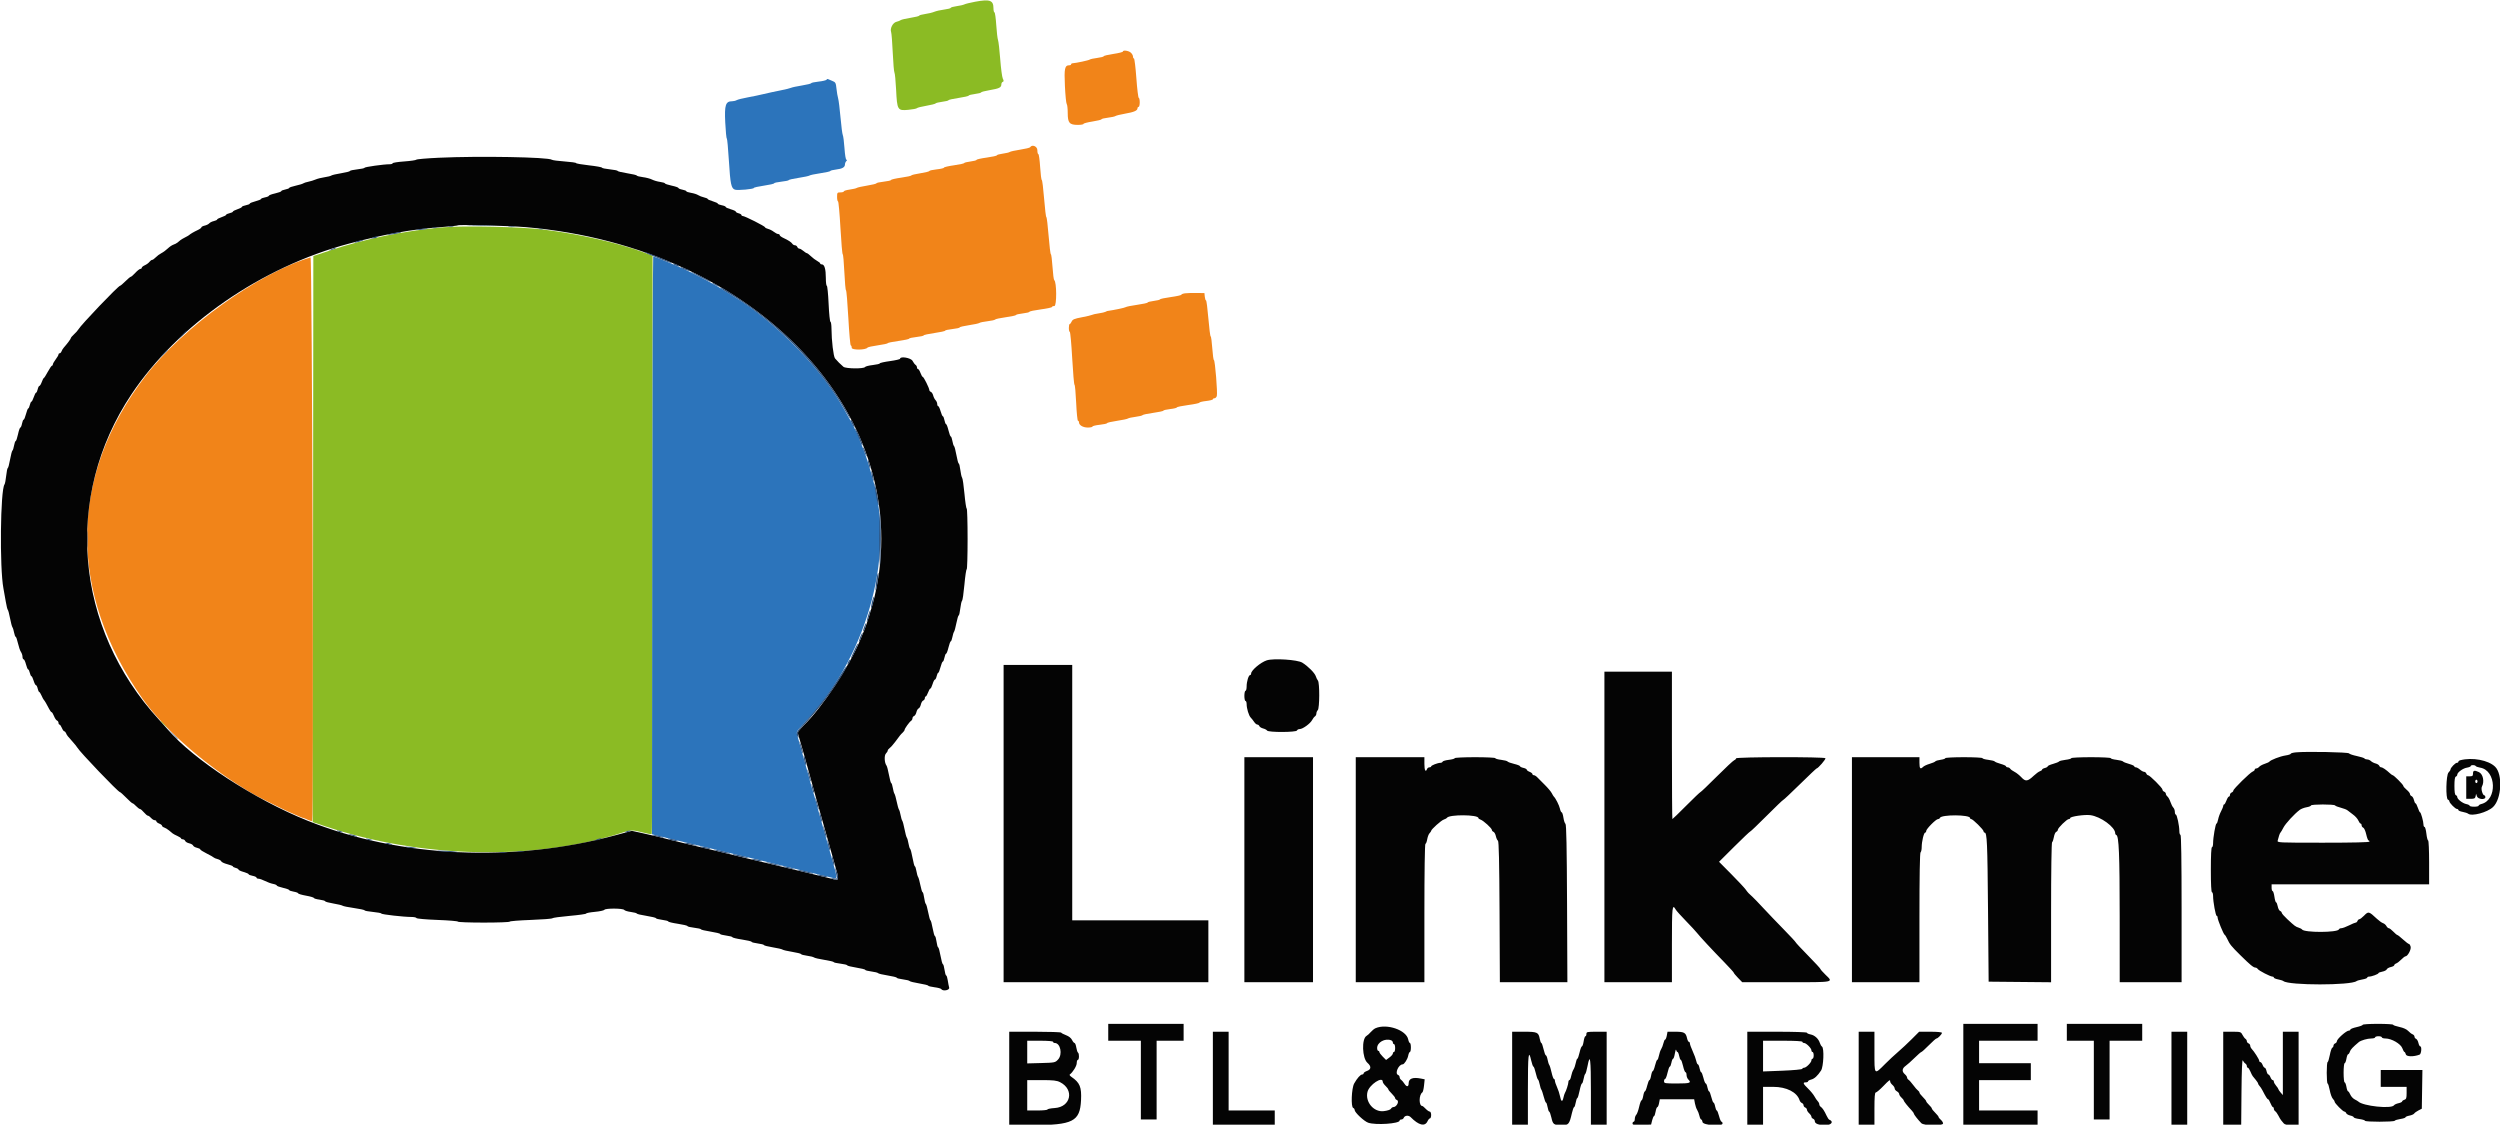 <svg id="svg" version="1.1" xmlns="http://www.w3.org/2000/svg" xmlns:xlink="http://www.w3.org/1999/xlink" width="400" height="179.95" viewBox="0, 0, 400,179.95"><g id="svgg"><path id="path0" d="M179.658 8.252 C 179.658 8.335,178.969 8.505,178.128 8.631 C 177.286 8.756,176.598 8.921,176.598 8.999 C 176.598 9.076,176.132 9.197,175.563 9.268 C 174.993 9.338,174.446 9.459,174.347 9.536 C 174.189 9.659,172.208 10.084,171.602 10.126 C 171.478 10.134,171.377 10.209,171.377 10.291 C 171.377 10.374,171.261 10.441,171.120 10.441 C 170.356 10.441,170.253 10.909,170.386 13.758 C 170.456 15.251,170.586 16.549,170.675 16.643 C 170.764 16.737,170.837 17.387,170.837 18.088 C 170.837 19.664,171.109 19.982,172.459 19.982 C 172.953 19.982,173.357 19.911,173.357 19.824 C 173.357 19.737,174.005 19.565,174.797 19.442 C 175.590 19.319,176.238 19.158,176.238 19.085 C 176.238 19.011,176.698 18.897,177.261 18.831 C 177.824 18.765,178.370 18.645,178.476 18.565 C 178.582 18.485,179.273 18.315,180.013 18.187 C 181.439 17.941,181.998 17.699,181.998 17.328 C 181.998 17.204,182.079 17.102,182.178 17.102 C 182.277 17.102,182.358 16.778,182.358 16.382 C 182.358 15.986,182.288 15.662,182.203 15.662 C 182.117 15.662,181.944 14.244,181.818 12.511 C 181.692 10.779,181.519 9.361,181.434 9.361 C 181.348 9.361,181.278 9.217,181.278 9.041 C 181.278 8.865,181.115 8.581,180.916 8.411 C 180.545 8.093,179.658 7.981,179.658 8.252 M164.820 23.560 C 164.767 23.646,164.053 23.819,163.235 23.944 C 162.416 24.068,161.663 24.235,161.562 24.315 C 161.460 24.394,160.954 24.515,160.437 24.584 C 159.919 24.653,159.496 24.772,159.496 24.850 C 159.496 24.927,158.767 25.090,157.876 25.212 C 156.985 25.334,156.256 25.497,156.256 25.575 C 156.256 25.653,155.810 25.772,155.266 25.840 C 154.721 25.908,154.275 26.020,154.275 26.089 C 154.275 26.158,153.546 26.317,152.655 26.443 C 151.764 26.569,151.035 26.740,151.035 26.823 C 151.035 26.906,150.509 27.030,149.865 27.099 C 149.221 27.168,148.695 27.286,148.695 27.362 C 148.695 27.437,148.047 27.600,147.255 27.723 C 146.463 27.846,145.815 28.002,145.815 28.070 C 145.815 28.138,145.086 28.297,144.194 28.423 C 143.303 28.549,142.574 28.717,142.574 28.797 C 142.574 28.876,142.048 28.997,141.404 29.066 C 140.761 29.135,140.234 29.252,140.234 29.325 C 140.234 29.398,139.566 29.564,138.749 29.694 C 137.932 29.824,137.183 29.992,137.084 30.067 C 136.985 30.141,136.478 30.260,135.959 30.330 C 135.439 30.400,135.014 30.530,135.014 30.620 C 135.014 30.710,134.770 30.783,134.473 30.783 C 133.963 30.783,133.933 30.823,133.933 31.503 C 133.933 31.899,134.001 32.223,134.084 32.223 C 134.167 32.223,134.340 34.127,134.470 36.454 C 134.599 38.780,134.764 40.684,134.836 40.684 C 134.908 40.684,135.026 41.980,135.098 43.564 C 135.170 45.149,135.288 46.445,135.360 46.445 C 135.433 46.445,135.601 48.429,135.734 50.855 C 135.866 53.281,136.042 55.266,136.124 55.266 C 136.206 55.266,136.274 55.437,136.274 55.647 C 136.274 56.041,138.548 56.017,138.797 55.620 C 138.848 55.538,139.597 55.372,140.462 55.251 C 141.327 55.130,142.034 54.977,142.034 54.910 C 142.034 54.844,142.804 54.684,143.744 54.555 C 144.685 54.426,145.455 54.259,145.455 54.184 C 145.455 54.109,145.981 53.991,146.625 53.922 C 147.268 53.853,147.795 53.736,147.795 53.663 C 147.795 53.589,148.564 53.419,149.505 53.285 C 150.446 53.152,151.215 52.982,151.215 52.908 C 151.215 52.834,151.742 52.718,152.385 52.649 C 153.029 52.580,153.555 52.461,153.555 52.385 C 153.555 52.309,154.224 52.149,155.041 52.030 C 155.857 51.911,156.607 51.748,156.706 51.669 C 156.805 51.590,157.392 51.468,158.011 51.397 C 158.630 51.327,159.177 51.204,159.227 51.123 C 159.277 51.042,160.046 50.877,160.937 50.755 C 161.828 50.634,162.556 50.475,162.556 50.403 C 162.556 50.331,163.042 50.217,163.636 50.149 C 164.230 50.082,164.716 49.963,164.716 49.885 C 164.716 49.807,165.527 49.636,166.517 49.505 C 167.507 49.374,168.317 49.199,168.317 49.116 C 168.317 49.033,168.489 48.965,168.700 48.965 C 169.096 48.965,169.075 45.073,168.677 44.824 C 168.598 44.775,168.474 43.823,168.402 42.709 C 168.329 41.595,168.212 40.684,168.141 40.684 C 168.070 40.684,167.906 39.347,167.777 37.714 C 167.647 36.080,167.485 34.743,167.417 34.743 C 167.348 34.743,167.186 33.407,167.057 31.773 C 166.927 30.140,166.761 28.803,166.687 28.803 C 166.613 28.803,166.494 27.871,166.423 26.733 C 166.352 25.594,166.222 24.662,166.135 24.662 C 166.048 24.662,165.977 24.379,165.977 24.032 C 165.977 23.408,165.128 23.061,164.820 23.560 M49.685 41.185 C 41.366 43.676,29.258 52.369,23.303 60.127 C 10.995 76.160,10.817 94.749,22.806 111.791 C 26.409 116.913,33.634 123.118,40.684 127.144 C 41.423 127.567,45.173 129.443,46.085 129.848 C 48.061 130.724,48.416 130.873,48.523 130.873 C 48.587 130.873,48.919 131.005,49.259 131.167 C 49.599 131.328,49.916 131.423,49.962 131.376 C 50.222 131.116,49.946 41.107,49.685 41.185 M189.604 46.931 C 189.282 46.973,189.019 47.073,189.019 47.153 C 189.019 47.234,188.249 47.405,187.309 47.534 C 186.368 47.663,185.599 47.826,185.599 47.896 C 185.599 47.966,185.153 48.079,184.608 48.147 C 184.064 48.215,183.618 48.330,183.618 48.403 C 183.618 48.476,182.869 48.641,181.953 48.769 C 181.037 48.898,180.207 49.066,180.108 49.143 C 179.971 49.250,178.366 49.587,177.138 49.767 C 177.088 49.775,176.967 49.832,176.868 49.895 C 176.769 49.958,176.283 50.069,175.788 50.140 C 175.293 50.212,174.806 50.321,174.707 50.383 C 174.608 50.445,173.879 50.617,173.087 50.765 C 171.907 50.986,171.615 51.108,171.469 51.440 C 171.372 51.663,171.230 51.845,171.154 51.845 C 171.079 51.845,171.017 52.129,171.017 52.475 C 171.017 52.822,171.085 53.105,171.168 53.105 C 171.250 53.105,171.424 55.009,171.553 57.336 C 171.683 59.662,171.849 61.566,171.922 61.566 C 171.996 61.566,172.115 62.862,172.187 64.446 C 172.259 66.031,172.390 67.327,172.478 67.327 C 172.565 67.327,172.637 67.436,172.637 67.569 C 172.637 68.025,173.279 68.407,174.047 68.407 C 174.460 68.407,174.797 68.335,174.797 68.248 C 174.797 68.160,175.324 68.032,175.968 67.963 C 176.611 67.895,177.138 67.777,177.138 67.701 C 177.138 67.626,177.847 67.461,178.713 67.334 C 179.579 67.207,180.369 67.040,180.468 66.962 C 180.567 66.885,181.115 66.764,181.686 66.693 C 182.256 66.622,182.763 66.500,182.812 66.421 C 182.860 66.342,183.629 66.178,184.519 66.057 C 185.410 65.935,186.139 65.776,186.139 65.704 C 186.139 65.632,186.625 65.518,187.219 65.451 C 187.813 65.384,188.299 65.265,188.299 65.187 C 188.299 65.109,189.109 64.938,190.099 64.806 C 191.089 64.675,191.899 64.504,191.899 64.426 C 191.899 64.348,192.385 64.229,192.979 64.162 C 193.573 64.095,194.059 63.969,194.059 63.883 C 194.059 63.797,194.175 63.726,194.317 63.726 C 194.459 63.726,194.627 63.562,194.691 63.361 C 194.835 62.908,194.405 57.606,194.225 57.606 C 194.153 57.606,194.036 56.755,193.965 55.716 C 193.894 54.676,193.778 53.825,193.707 53.825 C 193.636 53.825,193.471 52.529,193.339 50.945 C 193.208 49.361,193.038 48.065,192.961 48.065 C 192.885 48.065,192.797 47.802,192.766 47.480 L 192.709 46.895 191.449 46.875 C 190.756 46.864,189.926 46.890,189.604 46.931 " stroke="none" fill="#f18419" fill-rule="evenodd"></path><path id="path1" d="M156.018 0.279 C 155.243 0.423,154.474 0.613,154.308 0.700 C 154.141 0.787,153.580 0.916,153.060 0.986 C 152.541 1.056,152.115 1.178,152.115 1.256 C 152.115 1.335,151.649 1.456,151.080 1.527 C 150.511 1.598,149.794 1.760,149.487 1.887 C 149.181 2.015,148.512 2.176,148.002 2.246 C 147.492 2.317,147.075 2.433,147.075 2.505 C 147.075 2.577,146.454 2.732,145.695 2.850 C 144.937 2.968,144.228 3.133,144.120 3.218 C 144.013 3.302,143.701 3.424,143.428 3.489 C 142.853 3.627,142.370 4.559,142.579 5.131 C 142.651 5.329,142.769 6.827,142.842 8.461 C 142.915 10.095,143.036 11.512,143.112 11.611 C 143.187 11.710,143.306 12.925,143.375 14.311 C 143.541 17.629,143.603 17.732,145.332 17.571 C 146.034 17.506,146.653 17.387,146.707 17.307 C 146.761 17.227,147.435 17.055,148.206 16.925 C 148.976 16.795,149.646 16.625,149.694 16.548 C 149.741 16.470,150.225 16.351,150.768 16.283 C 151.311 16.216,151.755 16.104,151.755 16.036 C 151.755 15.967,152.484 15.803,153.375 15.671 C 154.266 15.539,154.995 15.371,154.995 15.297 C 154.995 15.223,155.441 15.107,155.986 15.039 C 156.530 14.971,156.976 14.856,156.976 14.784 C 156.976 14.711,157.604 14.547,158.371 14.419 C 159.875 14.168,160.216 13.997,160.216 13.494 C 160.216 13.317,160.317 13.137,160.441 13.096 C 160.617 13.037,160.620 12.926,160.452 12.586 C 160.335 12.347,160.148 10.949,160.037 9.480 C 159.926 8.011,159.766 6.629,159.683 6.409 C 159.599 6.189,159.472 5.102,159.400 3.994 C 159.328 2.887,159.199 1.980,159.113 1.980 C 159.026 1.980,158.955 1.676,158.953 1.305 C 158.948 0.040,158.374 -0.160,156.018 0.279 M71.017 36.364 C 64.744 36.906,58.421 38.197,52.745 40.094 L 50.135 40.966 50.090 86.251 L 50.044 131.536 51.980 132.187 C 67.473 137.396,85.736 137.750,99.910 133.116 C 100.929 132.783,101.317 132.795,102.880 133.204 C 103.573 133.386,104.201 133.498,104.275 133.453 C 104.350 133.409,104.410 112.567,104.410 87.139 L 104.410 40.906 103.116 40.426 C 98.875 38.854,92.672 37.440,86.859 36.720 C 83.407 36.293,74.225 36.086,71.017 36.364 M25.743 115.448 C 25.743 115.479,26.006 115.742,26.328 116.033 L 26.913 116.562 26.384 115.977 C 25.891 115.431,25.743 115.309,25.743 115.448 " stroke="none" fill="#8bbb24" fill-rule="evenodd"></path><path id="path2" d="M132.238 12.758 C 132.178 12.854,131.604 12.989,130.961 13.058 C 130.319 13.127,129.793 13.240,129.793 13.310 C 129.793 13.380,129.125 13.545,128.308 13.677 C 127.491 13.809,126.701 13.979,126.553 14.054 C 126.404 14.130,125.635 14.318,124.842 14.471 C 124.050 14.625,122.876 14.880,122.232 15.037 C 121.589 15.194,120.414 15.440,119.622 15.583 C 118.830 15.726,118.041 15.924,117.869 16.023 C 117.697 16.121,117.367 16.202,117.136 16.202 C 116.094 16.202,115.901 16.800,116.039 19.598 C 116.109 20.997,116.220 22.142,116.286 22.142 C 116.353 22.142,116.505 23.764,116.625 25.747 C 116.851 29.470,116.996 30.157,117.601 30.349 C 118.053 30.492,120.612 30.258,120.612 30.074 C 120.612 29.998,121.341 29.831,122.232 29.703 C 123.123 29.575,123.852 29.408,123.852 29.331 C 123.852 29.254,124.379 29.135,125.023 29.066 C 125.666 28.997,126.193 28.886,126.193 28.820 C 126.193 28.753,126.901 28.591,127.768 28.460 C 128.634 28.329,129.424 28.160,129.523 28.084 C 129.622 28.008,130.412 27.842,131.278 27.715 C 132.144 27.589,132.853 27.428,132.853 27.359 C 132.853 27.290,133.267 27.184,133.772 27.124 C 134.777 27.005,135.194 26.762,135.194 26.297 C 135.194 26.130,135.291 25.897,135.410 25.779 C 135.545 25.643,135.555 25.563,135.435 25.563 C 135.322 25.563,135.194 24.818,135.119 23.731 C 135.049 22.724,134.928 21.772,134.848 21.616 C 134.769 21.460,134.605 20.198,134.484 18.812 C 134.362 17.426,134.191 16.049,134.103 15.752 C 134.014 15.455,133.895 14.752,133.837 14.190 C 133.739 13.249,133.686 13.151,133.157 12.942 C 132.841 12.817,132.530 12.685,132.465 12.648 C 132.400 12.612,132.297 12.661,132.238 12.758 M104.366 87.264 L 104.320 133.483 105.221 133.716 C 105.716 133.844,106.607 134.062,107.201 134.201 C 108.651 134.541,111.274 135.167,112.601 135.490 C 113.195 135.635,114.329 135.906,115.122 136.091 C 115.914 136.277,117.250 136.600,118.092 136.808 C 118.933 137.016,119.986 137.262,120.432 137.355 C 120.878 137.448,121.526 137.605,121.872 137.704 C 122.219 137.803,123.879 138.212,125.563 138.613 C 127.246 139.013,128.947 139.425,129.343 139.529 C 129.739 139.632,130.549 139.827,131.143 139.962 C 131.737 140.096,132.578 140.296,133.012 140.406 C 134.078 140.677,134.076 140.860,133.043 137.174 C 132.835 136.431,132.551 135.419,132.413 134.923 C 132.274 134.428,131.987 133.416,131.773 132.673 C 131.257 130.876,130.952 129.779,130.549 128.263 C 130.365 127.570,130.162 126.881,130.099 126.733 C 130.035 126.584,129.905 126.139,129.809 125.743 C 129.714 125.347,129.463 124.415,129.251 123.672 C 129.038 122.930,128.754 121.917,128.619 121.422 C 128.484 120.927,128.200 119.914,127.989 119.172 C 127.778 118.429,127.562 117.641,127.508 117.420 C 127.434 117.111,127.626 116.799,128.338 116.070 C 138.489 105.678,143.249 89.268,139.709 76.868 C 139.610 76.521,139.357 75.630,139.146 74.887 C 138.772 73.571,138.268 72.136,137.777 70.990 C 137.643 70.678,137.534 70.372,137.534 70.311 C 137.534 69.869,135.277 65.691,133.783 63.366 C 130.179 57.759,123.448 51.147,117.840 47.705 C 117.275 47.358,116.400 46.808,115.894 46.481 C 114.673 45.693,111.048 43.766,109.451 43.055 C 107.185 42.048,104.722 41.044,104.515 41.044 C 104.458 41.044,104.391 61.843,104.366 87.264 " stroke="none" fill="#2c74bb" fill-rule="evenodd"></path><path id="path3" d="M70.212 25.239 C 68.284 25.328,66.664 25.468,66.612 25.550 C 66.559 25.632,65.686 25.759,64.671 25.831 C 63.657 25.903,62.826 26.034,62.826 26.122 C 62.826 26.210,62.604 26.282,62.331 26.281 C 61.418 26.278,58.326 26.712,58.326 26.844 C 58.326 26.915,57.799 27.030,57.156 27.099 C 56.512 27.168,55.986 27.285,55.986 27.359 C 55.986 27.433,55.358 27.594,54.590 27.717 C 53.823 27.839,53.114 28.005,53.015 28.084 C 52.916 28.164,52.430 28.287,51.935 28.357 C 51.440 28.427,50.792 28.590,50.495 28.720 C 50.198 28.850,49.671 29.012,49.325 29.080 C 48.978 29.149,48.614 29.267,48.515 29.344 C 48.416 29.420,47.869 29.586,47.300 29.712 C 46.730 29.837,46.265 29.999,46.265 30.072 C 46.265 30.144,45.981 30.256,45.635 30.321 C 45.288 30.386,45.005 30.504,45.005 30.583 C 45.005 30.661,44.559 30.825,44.014 30.947 C 43.470 31.069,43.024 31.235,43.024 31.316 C 43.024 31.397,42.741 31.516,42.394 31.581 C 42.048 31.646,41.764 31.762,41.764 31.837 C 41.764 31.913,41.359 32.079,40.864 32.206 C 40.369 32.333,39.964 32.501,39.964 32.580 C 39.964 32.659,39.680 32.776,39.334 32.841 C 38.987 32.906,38.704 33.024,38.704 33.103 C 38.704 33.181,38.380 33.353,37.984 33.483 C 37.588 33.614,37.264 33.783,37.264 33.858 C 37.264 33.933,37.021 34.048,36.724 34.113 C 36.427 34.179,36.184 34.294,36.184 34.369 C 36.184 34.444,35.860 34.613,35.464 34.743 C 35.068 34.874,34.743 35.043,34.743 35.118 C 34.743 35.193,34.506 35.307,34.216 35.371 C 33.926 35.435,33.596 35.598,33.483 35.734 C 33.371 35.869,33.041 36.033,32.751 36.096 C 32.461 36.160,32.223 36.286,32.223 36.376 C 32.223 36.465,31.960 36.660,31.638 36.808 C 31.059 37.074,30.417 37.449,30.243 37.624 C 30.194 37.674,29.910 37.836,29.613 37.984 C 29.316 38.132,28.974 38.335,28.854 38.434 C 28.734 38.533,28.525 38.705,28.390 38.817 C 28.255 38.929,27.965 39.077,27.745 39.147 C 27.525 39.217,27.122 39.490,26.849 39.754 C 26.577 40.018,26.116 40.356,25.825 40.504 C 25.534 40.653,25.123 40.956,24.913 41.179 C 24.703 41.402,24.444 41.584,24.337 41.584 C 24.230 41.584,24.037 41.727,23.908 41.902 C 23.778 42.077,23.450 42.318,23.177 42.438 C 22.905 42.558,22.682 42.739,22.682 42.840 C 22.682 42.942,22.580 43.024,22.456 43.024 C 22.332 43.024,21.970 43.308,21.651 43.654 C 21.333 44.001,21.008 44.284,20.928 44.284 C 20.848 44.284,20.461 44.606,20.067 44.999 C 19.674 45.391,19.292 45.715,19.219 45.719 C 18.915 45.732,12.936 51.991,12.528 52.723 C 12.438 52.884,12.135 53.225,11.853 53.481 C 11.571 53.738,11.341 54.010,11.341 54.085 C 11.341 54.213,10.771 54.982,10.199 55.626 C 10.067 55.774,9.908 56.037,9.846 56.211 C 9.783 56.384,9.649 56.526,9.547 56.526 C 9.444 56.526,9.361 56.612,9.361 56.718 C 9.361 56.823,9.158 57.175,8.911 57.500 C 8.663 57.824,8.461 58.183,8.461 58.298 C 8.461 58.412,8.397 58.506,8.320 58.506 C 8.242 58.506,7.938 58.951,7.644 59.495 C 7.351 60.040,7.066 60.485,7.012 60.485 C 6.957 60.486,6.810 60.770,6.685 61.116 C 6.560 61.463,6.388 61.746,6.303 61.746 C 6.219 61.746,6.096 61.989,6.031 62.286 C 5.965 62.583,5.850 62.826,5.775 62.826 C 5.700 62.826,5.531 63.150,5.401 63.546 C 5.270 63.942,5.101 64.266,5.026 64.266 C 4.951 64.266,4.836 64.509,4.770 64.806 C 4.705 65.104,4.593 65.347,4.520 65.347 C 4.448 65.347,4.285 65.752,4.158 66.247 C 4.031 66.742,3.863 67.147,3.784 67.147 C 3.705 67.147,3.587 67.430,3.522 67.777 C 3.457 68.123,3.338 68.407,3.257 68.407 C 3.176 68.407,3.006 68.893,2.880 69.487 C 2.754 70.081,2.588 70.567,2.511 70.567 C 2.435 70.567,2.317 70.891,2.250 71.286 C 2.184 71.682,2.066 72.044,1.989 72.092 C 1.913 72.139,1.742 72.787,1.609 73.533 C 1.477 74.278,1.313 74.887,1.245 74.887 C 1.177 74.887,1.064 75.434,0.993 76.103 C 0.923 76.771,0.802 77.399,0.726 77.498 C 0.056 78.370,-0.076 90.862,0.550 94.149 C 0.654 94.694,0.826 95.666,0.934 96.310 C 1.041 96.953,1.182 97.520,1.248 97.570 C 1.314 97.619,1.475 98.227,1.607 98.920 C 1.739 99.613,1.910 100.261,1.988 100.360 C 2.065 100.459,2.185 100.844,2.254 101.215 C 2.324 101.586,2.439 101.890,2.512 101.890 C 2.584 101.890,2.747 102.356,2.874 102.925 C 3.001 103.495,3.216 104.120,3.353 104.315 C 3.489 104.511,3.600 104.855,3.600 105.081 C 3.600 105.306,3.680 105.491,3.778 105.491 C 3.875 105.491,4.047 105.855,4.159 106.301 C 4.271 106.746,4.428 107.111,4.508 107.111 C 4.587 107.111,4.705 107.354,4.770 107.651 C 4.836 107.948,4.951 108.191,5.026 108.191 C 5.102 108.191,5.261 108.515,5.379 108.911 C 5.498 109.307,5.666 109.631,5.753 109.631 C 5.841 109.631,5.965 109.874,6.031 110.171 C 6.096 110.468,6.204 110.711,6.271 110.711 C 6.338 110.711,6.507 110.974,6.647 111.296 C 6.787 111.618,6.949 111.922,7.006 111.971 C 7.125 112.074,7.510 112.730,7.877 113.456 C 8.015 113.729,8.187 113.951,8.260 113.951 C 8.334 113.951,8.504 114.232,8.638 114.574 C 8.772 114.916,8.990 115.238,9.122 115.288 C 9.253 115.339,9.361 115.504,9.361 115.656 C 9.361 115.808,9.432 115.932,9.519 115.932 C 9.606 115.932,9.778 116.175,9.901 116.472 C 10.024 116.769,10.198 117.012,10.289 117.012 C 10.379 117.012,10.504 117.147,10.568 117.313 C 10.689 117.628,10.829 117.809,11.691 118.760 C 11.980 119.078,12.283 119.458,12.365 119.605 C 12.759 120.309,18.904 126.733,19.184 126.733 C 19.258 126.733,19.714 127.138,20.196 127.633 C 20.678 128.128,21.137 128.533,21.216 128.533 C 21.295 128.533,21.550 128.735,21.782 128.983 C 22.015 129.230,22.292 129.436,22.399 129.441 C 22.505 129.445,22.791 129.688,23.034 129.981 C 23.277 130.273,23.563 130.513,23.669 130.513 C 23.775 130.513,24.001 130.675,24.171 130.873 C 24.340 131.071,24.601 131.233,24.751 131.233 C 24.900 131.233,25.023 131.316,25.023 131.418 C 25.023 131.519,25.225 131.679,25.473 131.773 C 25.720 131.867,25.923 132.022,25.923 132.117 C 25.923 132.211,26.075 132.337,26.261 132.396 C 26.448 132.456,26.792 132.662,27.026 132.855 C 27.261 133.049,27.534 133.273,27.633 133.355 C 27.732 133.437,28.076 133.620,28.398 133.762 C 28.720 133.905,28.983 134.083,28.983 134.157 C 28.983 134.232,29.107 134.293,29.259 134.293 C 29.410 134.293,29.579 134.410,29.634 134.552 C 29.688 134.695,29.975 134.865,30.270 134.929 C 30.566 134.994,30.849 135.156,30.900 135.290 C 30.951 135.423,31.229 135.583,31.518 135.647 C 31.807 135.710,32.043 135.827,32.043 135.906 C 32.043 135.986,32.509 136.282,33.078 136.565 C 33.648 136.848,34.155 137.135,34.205 137.203 C 34.256 137.270,34.526 137.383,34.805 137.453 C 35.084 137.523,35.353 137.685,35.402 137.814 C 35.452 137.943,35.891 138.150,36.378 138.275 C 36.865 138.400,37.264 138.559,37.264 138.628 C 37.264 138.698,37.466 138.806,37.714 138.868 C 37.961 138.930,38.164 139.050,38.164 139.134 C 38.164 139.218,38.528 139.389,38.974 139.514 C 39.419 139.639,39.784 139.802,39.784 139.877 C 39.784 139.952,40.068 140.067,40.414 140.132 C 40.761 140.197,41.044 140.328,41.044 140.422 C 41.044 140.517,41.189 140.594,41.366 140.594 C 41.543 140.594,42.004 140.755,42.391 140.952 C 42.778 141.150,43.362 141.361,43.689 141.423 C 44.017 141.484,44.284 141.600,44.284 141.681 C 44.284 141.762,44.730 141.928,45.275 142.050 C 45.819 142.172,46.265 142.333,46.265 142.407 C 46.265 142.482,46.589 142.597,46.985 142.664 C 47.381 142.731,47.705 142.852,47.705 142.934 C 47.705 143.015,48.272 143.183,48.965 143.307 C 49.658 143.431,50.225 143.597,50.225 143.677 C 50.225 143.757,50.630 143.876,51.125 143.941 C 51.620 144.007,52.025 144.124,52.025 144.201 C 52.025 144.279,52.613 144.440,53.330 144.559 C 54.048 144.678,54.716 144.839,54.815 144.916 C 54.914 144.993,55.745 145.162,56.661 145.290 C 57.577 145.418,58.326 145.582,58.326 145.654 C 58.326 145.725,58.933 145.841,59.676 145.910 C 60.419 145.980,61.026 146.097,61.026 146.169 C 61.026 146.310,64.594 146.715,65.837 146.715 C 66.244 146.715,66.604 146.794,66.637 146.890 C 66.671 146.989,68.129 147.119,69.982 147.188 C 71.789 147.256,73.267 147.379,73.267 147.463 C 73.267 147.546,75.131 147.615,77.408 147.615 C 79.685 147.615,81.548 147.546,81.548 147.463 C 81.548 147.380,83.063 147.257,84.915 147.190 C 86.767 147.123,88.326 147.002,88.380 146.921 C 88.434 146.840,89.674 146.669,91.134 146.541 C 92.595 146.413,93.789 146.245,93.789 146.167 C 93.789 146.089,94.417 145.967,95.185 145.896 C 95.952 145.825,96.637 145.677,96.707 145.567 C 96.878 145.300,99.717 145.322,99.883 145.591 C 99.951 145.701,100.431 145.847,100.948 145.916 C 101.466 145.985,101.890 146.099,101.890 146.169 C 101.890 146.239,102.579 146.404,103.420 146.535 C 104.262 146.666,104.950 146.835,104.950 146.911 C 104.950 146.987,105.396 147.104,105.941 147.173 C 106.485 147.241,106.931 147.359,106.931 147.437 C 106.931 147.514,107.619 147.680,108.461 147.805 C 109.302 147.930,109.991 148.097,109.991 148.175 C 109.991 148.253,110.477 148.372,111.071 148.439 C 111.665 148.506,112.151 148.619,112.151 148.689 C 112.151 148.759,112.840 148.924,113.681 149.055 C 114.523 149.186,115.212 149.355,115.212 149.431 C 115.212 149.507,115.657 149.625,116.202 149.693 C 116.746 149.761,117.192 149.880,117.192 149.957 C 117.192 150.034,117.880 150.200,118.722 150.325 C 119.563 150.451,120.252 150.615,120.252 150.691 C 120.252 150.767,120.698 150.885,121.242 150.953 C 121.787 151.021,122.232 151.137,122.232 151.211 C 122.232 151.285,122.860 151.446,123.627 151.569 C 124.395 151.692,125.104 151.856,125.203 151.935 C 125.302 152.014,126.010 152.179,126.778 152.301 C 127.545 152.424,128.173 152.584,128.173 152.657 C 128.173 152.729,128.596 152.845,129.113 152.914 C 129.631 152.982,130.138 153.108,130.241 153.193 C 130.343 153.278,131.095 153.453,131.910 153.581 C 132.726 153.710,133.393 153.870,133.393 153.937 C 133.393 154.005,133.879 154.116,134.473 154.185 C 135.068 154.254,135.554 154.374,135.554 154.451 C 135.554 154.528,136.202 154.692,136.994 154.815 C 137.786 154.939,138.434 155.101,138.434 155.177 C 138.434 155.252,138.878 155.370,139.421 155.437 C 139.964 155.505,140.449 155.626,140.498 155.706 C 140.547 155.785,141.237 155.952,142.031 156.075 C 142.825 156.199,143.474 156.361,143.474 156.437 C 143.474 156.512,143.919 156.630,144.462 156.698 C 145.005 156.765,145.489 156.886,145.539 156.966 C 145.588 157.046,146.278 157.217,147.072 157.346 C 147.865 157.475,148.515 157.638,148.515 157.707 C 148.515 157.777,148.959 157.890,149.502 157.958 C 150.045 158.025,150.536 158.156,150.593 158.248 C 150.842 158.651,151.983 158.438,151.864 158.011 C 151.801 157.788,151.700 157.261,151.638 156.841 C 151.577 156.420,151.464 156.076,151.388 156.076 C 151.311 156.076,151.193 155.671,151.125 155.176 C 151.057 154.680,150.939 154.275,150.862 154.275 C 150.786 154.275,150.615 153.668,150.483 152.925 C 150.351 152.183,150.181 151.575,150.105 151.575 C 150.029 151.575,149.914 151.170,149.848 150.675 C 149.782 150.180,149.665 149.775,149.588 149.775 C 149.511 149.775,149.346 149.208,149.222 148.515 C 149.099 147.822,148.942 147.255,148.875 147.255 C 148.808 147.255,148.645 146.684,148.513 145.986 C 148.382 145.289,148.209 144.678,148.130 144.629 C 148.050 144.580,147.932 144.138,147.867 143.647 C 147.802 143.156,147.688 142.754,147.615 142.754 C 147.542 142.754,147.382 142.248,147.261 141.629 C 147.140 141.010,146.977 140.423,146.898 140.324 C 146.820 140.225,146.699 139.800,146.629 139.379 C 146.560 138.958,146.445 138.614,146.375 138.614 C 146.304 138.614,146.138 138.004,146.006 137.259 C 145.873 136.514,145.702 135.865,145.625 135.818 C 145.549 135.770,145.429 135.388,145.360 134.968 C 145.291 134.547,145.170 134.122,145.091 134.023 C 145.013 133.924,144.848 133.317,144.726 132.673 C 144.603 132.030,144.441 131.422,144.365 131.323 C 144.289 131.224,144.168 130.819,144.097 130.423 C 144.026 130.027,143.906 129.622,143.830 129.523 C 143.755 129.424,143.595 128.857,143.474 128.263 C 143.354 127.669,143.192 127.102,143.115 127.003 C 143.038 126.904,142.918 126.478,142.849 126.058 C 142.779 125.637,142.666 125.293,142.597 125.293 C 142.529 125.293,142.365 124.705,142.234 123.987 C 142.102 123.270,141.926 122.597,141.842 122.493 C 141.509 122.080,141.448 120.864,141.746 120.566 C 141.905 120.407,142.034 120.196,142.034 120.095 C 142.034 119.995,142.180 119.807,142.357 119.677 C 142.535 119.548,142.920 119.118,143.212 118.722 C 144.050 117.588,144.087 117.543,144.419 117.229 C 144.593 117.066,144.734 116.865,144.734 116.784 C 144.734 116.578,145.498 115.512,145.770 115.338 C 145.893 115.258,145.995 115.074,145.995 114.927 C 145.995 114.780,146.111 114.615,146.254 114.561 C 146.396 114.506,146.563 114.232,146.625 113.951 C 146.686 113.671,146.846 113.400,146.979 113.349 C 147.112 113.297,147.274 113.014,147.339 112.718 C 147.404 112.423,147.573 112.137,147.716 112.082 C 147.858 112.027,147.975 111.858,147.975 111.707 C 147.975 111.555,148.040 111.431,148.119 111.431 C 148.198 111.431,148.365 111.148,148.490 110.801 C 148.616 110.455,148.781 110.171,148.858 110.171 C 148.935 110.171,149.095 109.847,149.214 109.451 C 149.332 109.055,149.501 108.731,149.588 108.731 C 149.675 108.731,149.800 108.488,149.865 108.191 C 149.930 107.894,150.043 107.651,150.115 107.651 C 150.188 107.651,150.351 107.246,150.478 106.751 C 150.605 106.256,150.773 105.851,150.852 105.851 C 150.931 105.851,151.048 105.567,151.113 105.221 C 151.178 104.874,151.296 104.590,151.375 104.590 C 151.453 104.590,151.625 104.145,151.755 103.600 C 151.886 103.056,152.052 102.610,152.124 102.610 C 152.196 102.610,152.312 102.306,152.381 101.935 C 152.451 101.564,152.571 101.179,152.648 101.080 C 152.725 100.981,152.895 100.353,153.025 99.685 C 153.155 99.017,153.320 98.470,153.391 98.470 C 153.462 98.470,153.578 97.964,153.649 97.345 C 153.720 96.726,153.847 96.176,153.930 96.123 C 154.013 96.070,154.182 94.916,154.305 93.558 C 154.427 92.200,154.592 91.089,154.672 91.089 C 154.751 91.089,154.815 88.902,154.815 86.229 C 154.815 83.555,154.751 81.368,154.672 81.368 C 154.593 81.368,154.432 80.304,154.314 79.004 C 154.196 77.704,154.028 76.549,153.940 76.439 C 153.852 76.328,153.723 75.772,153.655 75.203 C 153.586 74.633,153.470 74.167,153.398 74.167 C 153.326 74.167,153.159 73.558,153.026 72.813 C 152.894 72.067,152.723 71.419,152.646 71.371 C 152.569 71.324,152.452 70.962,152.385 70.566 C 152.318 70.171,152.203 69.847,152.128 69.847 C 152.054 69.847,151.886 69.401,151.755 68.857 C 151.625 68.312,151.453 67.867,151.375 67.867 C 151.296 67.867,151.178 67.583,151.113 67.237 C 151.048 66.890,150.934 66.607,150.858 66.607 C 150.783 66.607,150.620 66.242,150.495 65.797 C 150.370 65.351,150.198 64.986,150.112 64.986 C 150.025 64.986,149.955 64.830,149.955 64.639 C 149.955 64.448,149.837 64.175,149.694 64.031 C 149.550 63.887,149.378 63.551,149.311 63.284 C 149.244 63.016,149.078 62.755,148.942 62.702 C 148.806 62.650,148.695 62.523,148.695 62.419 C 148.695 62.114,147.797 60.306,147.646 60.306 C 147.569 60.306,147.405 60.023,147.279 59.676 C 147.154 59.329,146.976 59.046,146.883 59.046 C 146.790 59.046,146.715 58.928,146.715 58.785 C 146.715 58.641,146.613 58.459,146.489 58.380 C 146.365 58.301,146.149 58.013,146.009 57.741 C 145.756 57.251,144.014 56.953,144.014 57.400 C 144.014 57.485,143.285 57.654,142.394 57.776 C 141.503 57.898,140.774 58.061,140.774 58.138 C 140.774 58.216,140.269 58.337,139.651 58.406 C 139.033 58.476,138.476 58.618,138.412 58.721 C 138.220 59.032,135.333 59.003,134.948 58.686 C 134.533 58.345,133.915 57.728,133.604 57.345 C 133.350 57.032,133.046 54.492,133.038 52.610 C 133.035 51.991,132.960 51.485,132.871 51.485 C 132.781 51.485,132.650 50.189,132.578 48.605 C 132.506 47.021,132.377 45.725,132.290 45.725 C 132.204 45.725,132.133 45.163,132.133 44.476 C 132.133 43.069,131.913 42.304,131.508 42.304 C 131.357 42.304,131.233 42.237,131.233 42.155 C 131.233 42.072,131.014 41.890,130.747 41.750 C 130.480 41.609,130.032 41.271,129.751 40.999 C 129.470 40.727,129.175 40.504,129.094 40.504 C 129.014 40.504,128.761 40.342,128.533 40.144 C 128.305 39.946,128.017 39.784,127.895 39.784 C 127.772 39.784,127.625 39.662,127.568 39.514 C 127.511 39.365,127.344 39.244,127.197 39.244 C 127.051 39.244,126.866 39.143,126.787 39.019 C 126.614 38.749,126.131 38.433,125.338 38.068 C 125.016 37.920,124.752 37.719,124.752 37.621 C 124.752 37.524,124.642 37.444,124.507 37.444 C 124.372 37.444,124.061 37.287,123.817 37.095 C 123.574 36.903,123.158 36.692,122.893 36.625 C 122.629 36.559,122.412 36.442,122.412 36.366 C 122.412 36.205,119.165 34.563,118.846 34.563 C 118.728 34.563,118.632 34.491,118.632 34.403 C 118.632 34.315,118.429 34.192,118.182 34.129 C 117.934 34.067,117.732 33.948,117.732 33.863 C 117.732 33.779,117.367 33.608,116.922 33.483 C 116.476 33.359,116.112 33.190,116.112 33.108 C 116.112 33.026,115.828 32.906,115.482 32.841 C 115.135 32.776,114.851 32.660,114.851 32.583 C 114.851 32.506,114.487 32.335,114.041 32.204 C 113.596 32.072,113.231 31.908,113.231 31.838 C 113.231 31.769,112.969 31.654,112.649 31.584 C 112.329 31.513,111.903 31.349,111.704 31.219 C 111.504 31.088,110.997 30.926,110.576 30.859 C 110.155 30.792,109.811 30.675,109.811 30.600 C 109.811 30.525,109.527 30.410,109.181 30.345 C 108.834 30.280,108.551 30.160,108.551 30.079 C 108.551 29.998,108.065 29.829,107.471 29.703 C 106.877 29.577,106.391 29.415,106.391 29.343 C 106.391 29.271,106.043 29.164,105.618 29.106 C 105.192 29.048,104.611 28.879,104.325 28.730 C 104.039 28.582,103.374 28.407,102.848 28.341 C 102.321 28.275,101.890 28.163,101.890 28.091 C 101.890 28.019,101.202 27.854,100.360 27.723 C 99.518 27.592,98.830 27.425,98.830 27.352 C 98.830 27.279,98.263 27.162,97.570 27.093 C 96.877 27.023,96.310 26.903,96.310 26.826 C 96.310 26.749,95.378 26.582,94.239 26.455 C 93.101 26.328,92.169 26.165,92.169 26.093 C 92.169 26.021,91.339 25.903,90.324 25.832 C 89.309 25.761,88.398 25.639,88.299 25.561 C 87.757 25.135,76.722 24.939,70.212 25.239 M84.158 36.349 C 121.122 39.529,146.741 66.755,139.901 95.590 C 139.551 97.062,138.592 100.154,138.253 100.900 C 138.163 101.098,137.876 101.787,137.615 102.430 C 135.939 106.558,131.496 113.276,128.627 116.022 C 128.524 116.121,128.251 116.416,128.022 116.679 L 127.604 117.155 128.176 119.109 C 128.490 120.183,128.787 121.224,128.837 121.422 C 128.929 121.793,129.187 122.727,130.604 127.813 C 131.793 132.080,132.811 135.690,133.507 138.113 C 134.335 140.993,134.343 140.948,133.054 140.596 C 132.696 140.498,131.229 140.138,129.793 139.795 C 128.357 139.452,125.806 138.840,124.122 138.434 C 122.439 138.029,120.374 137.537,119.532 137.341 C 118.690 137.144,117.718 136.907,117.372 136.814 C 117.025 136.720,116.053 136.483,115.212 136.287 C 112.027 135.545,107.537 134.463,106.931 134.292 C 106.133 134.067,104.371 133.649,102.524 133.247 L 101.087 132.934 98.563 133.617 C 82.149 138.061,63.934 137.211,49.216 131.315 C 40.738 127.918,30.925 121.515,26.837 116.713 C 26.598 116.432,25.968 115.729,25.438 115.152 C 11.914 100.423,10.138 79.435,21.032 63.093 C 28.460 51.950,41.819 42.704,55.896 38.964 C 61.506 37.474,65.945 36.677,70.477 36.348 C 71.962 36.240,73.218 36.110,73.267 36.059 C 73.412 35.911,81.597 36.129,84.158 36.349 M202.685 105.654 C 201.710 105.968,200.180 107.258,200.180 107.767 C 200.180 107.901,200.107 108.011,200.018 108.011 C 199.776 108.011,199.460 109.047,199.460 109.838 C 199.460 110.219,199.379 110.531,199.280 110.531 C 199.181 110.531,199.100 110.896,199.100 111.341 C 199.100 111.787,199.181 112.151,199.280 112.151 C 199.379 112.151,199.460 112.374,199.461 112.646 C 199.462 113.361,199.810 114.507,200.119 114.816 C 200.265 114.962,200.510 115.273,200.663 115.507 C 200.816 115.740,201.045 115.932,201.172 115.932 C 201.298 115.932,201.444 116.043,201.496 116.178 C 201.548 116.314,201.820 116.483,202.099 116.553 C 202.378 116.623,202.665 116.775,202.737 116.891 C 202.926 117.198,207.413 117.184,207.516 116.877 C 207.557 116.753,207.753 116.652,207.952 116.652 C 208.434 116.652,209.645 115.773,209.937 115.212 C 210.065 114.964,210.272 114.697,210.396 114.618 C 210.520 114.538,210.621 114.332,210.621 114.158 C 210.621 113.985,210.722 113.742,210.846 113.618 C 211.141 113.323,211.160 109.257,210.868 108.894 C 210.756 108.755,210.607 108.451,210.535 108.218 C 210.373 107.689,209.303 106.607,208.364 106.024 C 207.601 105.549,203.782 105.301,202.685 105.654 M160.576 131.773 L 160.576 157.156 176.958 157.156 L 193.339 157.156 193.339 152.205 L 193.339 147.255 182.448 147.255 L 171.557 147.255 171.557 126.823 L 171.557 106.391 166.067 106.391 L 160.576 106.391 160.576 131.773 M256.706 132.313 L 256.706 157.156 262.106 157.156 L 267.507 157.156 267.507 151.110 C 267.507 145.009,267.558 144.551,268.124 145.544 C 268.230 145.731,268.965 146.548,269.757 147.362 C 270.549 148.175,271.342 149.031,271.518 149.263 C 271.922 149.793,273.981 152.007,275.923 153.997 C 276.739 154.835,277.408 155.575,277.408 155.642 C 277.408 155.709,277.712 156.077,278.083 156.460 L 278.758 157.155 285.824 157.156 C 293.657 157.156,293.369 157.211,292.079 155.958 C 291.634 155.525,291.269 155.111,291.269 155.038 C 291.269 154.965,290.378 153.999,289.289 152.892 C 288.200 151.784,287.309 150.828,287.309 150.767 C 287.309 150.706,286.438 149.767,285.374 148.681 C 284.309 147.595,282.831 146.050,282.088 145.249 C 281.346 144.448,280.587 143.660,280.403 143.498 C 279.807 142.976,279.664 142.822,279.298 142.312 C 279.100 142.036,278.062 140.927,276.992 139.848 L 275.047 137.886 277.485 135.459 C 278.827 134.125,279.978 133.033,280.045 133.033 C 280.111 133.033,281.296 131.899,282.679 130.513 C 284.061 129.127,285.244 127.993,285.308 127.993 C 285.371 127.993,286.578 126.859,287.991 125.473 C 289.403 124.086,290.603 122.952,290.658 122.952 C 290.882 122.952,292.163 121.468,292.070 121.316 C 291.922 121.079,277.768 121.100,277.768 121.338 C 277.768 121.440,277.635 121.575,277.472 121.637 C 277.310 121.699,276.055 122.871,274.685 124.242 C 273.314 125.612,272.141 126.733,272.077 126.733 C 272.013 126.733,270.993 127.705,269.810 128.893 C 268.628 130.081,267.625 131.053,267.583 131.053 C 267.541 131.053,267.507 125.747,267.507 119.262 L 267.507 107.471 262.106 107.471 L 256.706 107.471 256.706 132.313 M367.372 120.375 C 366.901 120.417,366.517 120.519,366.517 120.601 C 366.517 120.684,366.132 120.809,365.662 120.879 C 364.834 121.002,363.280 121.602,363.096 121.869 C 363.047 121.941,362.709 122.097,362.346 122.215 C 361.982 122.334,361.588 122.548,361.469 122.691 C 361.349 122.835,361.140 122.952,361.004 122.952 C 360.868 122.952,360.756 123.036,360.756 123.138 C 360.756 123.240,360.614 123.377,360.441 123.443 C 360.014 123.605,357.336 126.231,357.336 126.488 C 357.336 126.602,357.214 126.741,357.066 126.798 C 356.917 126.855,356.796 127.025,356.796 127.177 C 356.796 127.329,356.720 127.453,356.627 127.453 C 356.535 127.453,356.356 127.736,356.231 128.083 C 356.106 128.429,355.939 128.713,355.859 128.713 C 355.780 128.713,355.716 128.815,355.716 128.941 C 355.716 129.066,355.559 129.460,355.368 129.816 C 355.177 130.173,354.966 130.759,354.898 131.119 C 354.831 131.479,354.715 131.773,354.642 131.773 C 354.483 131.773,354.095 134.000,354.095 134.913 C 354.095 135.265,354.014 135.554,353.915 135.554 C 353.801 135.554,353.735 136.874,353.735 139.154 C 353.735 141.434,353.801 142.754,353.915 142.754 C 354.014 142.754,354.095 143.036,354.095 143.381 C 354.095 144.296,354.505 146.535,354.672 146.535 C 354.751 146.535,354.815 146.655,354.815 146.801 C 354.815 147.157,355.768 149.488,355.945 149.566 C 356.022 149.600,356.202 149.884,356.346 150.197 C 356.761 151.096,356.980 151.371,358.446 152.820 C 360.019 154.376,360.554 154.815,360.874 154.815 C 360.997 154.815,361.163 154.918,361.242 155.042 C 361.406 155.301,363.257 156.256,363.594 156.256 C 363.716 156.256,363.816 156.328,363.816 156.416 C 363.816 156.504,364.120 156.632,364.491 156.702 C 364.863 156.771,365.248 156.895,365.347 156.976 C 366.200 157.679,376.149 157.680,377.048 156.977 C 377.147 156.900,377.572 156.780,377.993 156.710 C 378.414 156.641,378.758 156.510,378.758 156.420 C 378.758 156.330,378.894 156.256,379.060 156.256 C 379.472 156.256,380.558 155.852,380.558 155.699 C 380.558 155.631,380.834 155.524,381.171 155.461 C 381.508 155.397,381.826 155.234,381.879 155.098 C 381.931 154.961,382.222 154.795,382.526 154.728 C 382.830 154.661,383.078 154.530,383.078 154.435 C 383.078 154.341,383.220 154.212,383.393 154.149 C 383.567 154.086,383.932 153.805,384.205 153.525 C 384.478 153.244,384.776 153.015,384.868 153.015 C 385.223 153.015,385.815 151.925,385.703 151.478 C 385.642 151.234,385.519 151.035,385.431 151.035 C 385.342 151.035,384.918 150.713,384.489 150.320 C 384.060 149.926,383.648 149.602,383.575 149.600 C 383.502 149.597,383.209 149.352,382.925 149.055 C 382.642 148.758,382.320 148.515,382.210 148.515 C 382.101 148.515,381.927 148.358,381.825 148.167 C 381.722 147.976,381.480 147.769,381.287 147.708 C 381.094 147.646,380.658 147.337,380.319 147.020 C 379.000 145.789,378.957 145.779,378.218 146.535 C 377.927 146.832,377.604 147.075,377.498 147.075 C 377.393 147.075,377.260 147.196,377.203 147.345 C 377.146 147.493,377.018 147.615,376.920 147.615 C 376.821 147.615,376.337 147.817,375.844 148.065 C 375.351 148.312,374.799 148.515,374.618 148.515 C 374.436 148.515,374.260 148.597,374.226 148.698 C 374.050 149.228,368.667 149.243,368.325 148.715 C 368.271 148.631,368.031 148.502,367.791 148.427 C 367.289 148.270,367.168 148.180,365.963 147.063 C 365.475 146.611,365.077 146.154,365.077 146.047 C 365.077 145.940,364.959 145.808,364.816 145.753 C 364.673 145.698,364.502 145.366,364.436 145.014 C 364.370 144.662,364.252 144.374,364.173 144.374 C 364.095 144.374,363.974 143.969,363.906 143.474 C 363.838 142.979,363.709 142.574,363.619 142.574 C 363.530 142.574,363.456 142.331,363.456 142.034 L 363.456 141.494 376.058 141.494 L 388.659 141.494 388.659 137.984 C 388.659 136.053,388.588 134.473,388.502 134.473 C 388.416 134.473,388.290 133.987,388.223 133.393 C 388.156 132.799,388.024 132.313,387.930 132.313 C 387.836 132.313,387.759 132.152,387.759 131.956 C 387.759 131.457,387.348 129.973,387.210 129.973 C 387.148 129.973,386.989 129.649,386.859 129.253 C 386.728 128.857,386.559 128.533,386.484 128.533 C 386.409 128.533,386.295 128.297,386.232 128.008 C 386.169 127.719,386.000 127.438,385.858 127.383 C 385.715 127.329,385.599 127.176,385.599 127.045 C 385.599 126.913,385.359 126.607,385.066 126.364 C 384.773 126.121,384.530 125.837,384.526 125.733 C 384.518 125.537,383.014 124.032,382.825 124.032 C 382.766 124.032,382.566 123.891,382.380 123.717 C 381.781 123.160,381.211 122.772,380.991 122.772 C 380.873 122.772,380.734 122.661,380.682 122.525 C 380.630 122.390,380.368 122.224,380.101 122.156 C 379.833 122.089,379.497 121.917,379.353 121.773 C 379.210 121.630,378.941 121.512,378.756 121.512 C 378.571 121.512,378.376 121.443,378.324 121.358 C 378.271 121.273,377.720 121.097,377.098 120.967 C 376.476 120.838,375.911 120.645,375.841 120.540 C 375.713 120.346,369.117 120.217,367.372 120.375 M199.100 139.154 L 199.100 157.156 204.590 157.156 L 210.081 157.156 210.081 139.154 L 210.081 121.152 204.590 121.152 L 199.100 121.152 199.100 139.154 M216.922 139.154 L 216.922 157.156 222.412 157.156 L 227.903 157.156 227.903 146.085 C 227.903 139.535,227.970 135.014,228.067 135.014 C 228.157 135.014,228.286 134.688,228.353 134.290 C 228.421 133.892,228.590 133.452,228.729 133.313 C 228.869 133.173,228.983 133.006,228.983 132.940 C 228.983 132.704,230.596 131.260,231.000 131.134 C 231.227 131.063,231.459 130.933,231.516 130.846 C 231.875 130.290,236.544 130.328,236.544 130.886 C 236.544 130.965,236.699 131.078,236.889 131.139 C 237.334 131.280,238.704 132.529,238.704 132.793 C 238.704 132.904,238.818 133.038,238.957 133.092 C 239.096 133.145,239.268 133.458,239.340 133.786 C 239.411 134.115,239.560 134.441,239.672 134.512 C 239.817 134.604,239.889 137.810,239.927 145.898 L 239.979 157.156 245.380 157.156 L 250.781 157.156 250.728 144.548 C 250.690 135.551,250.618 131.903,250.475 131.812 C 250.365 131.741,250.218 131.298,250.149 130.828 C 250.080 130.358,249.953 129.973,249.868 129.973 C 249.783 129.973,249.658 129.710,249.590 129.388 C 249.481 128.872,248.891 127.702,248.614 127.453 C 248.559 127.403,248.406 127.153,248.275 126.897 C 248.143 126.640,247.631 126.033,247.136 125.547 C 246.642 125.060,246.104 124.521,245.941 124.347 C 245.778 124.174,245.541 124.032,245.415 124.032 C 245.288 124.032,245.185 123.949,245.185 123.848 C 245.185 123.746,244.982 123.586,244.734 123.492 C 244.487 123.398,244.284 123.245,244.284 123.151 C 244.284 123.057,244.041 122.928,243.744 122.862 C 243.447 122.797,243.204 122.677,243.204 122.596 C 243.204 122.515,242.779 122.347,242.259 122.224 C 241.739 122.101,241.268 121.929,241.211 121.841 C 241.154 121.754,240.688 121.633,240.175 121.572 C 239.663 121.512,239.244 121.392,239.244 121.307 C 239.244 121.222,237.786 121.152,236.004 121.152 C 234.221 121.152,232.763 121.222,232.763 121.307 C 232.763 121.392,232.338 121.512,231.819 121.574 C 231.300 121.635,230.848 121.768,230.814 121.869 C 230.781 121.970,230.624 122.052,230.466 122.052 C 230.039 122.052,228.983 122.463,228.983 122.628 C 228.983 122.708,228.859 122.772,228.707 122.772 C 228.556 122.772,228.385 122.894,228.328 123.042 C 228.101 123.634,227.903 123.256,227.903 122.232 L 227.903 121.152 222.412 121.152 L 216.922 121.152 216.922 139.154 M296.310 139.154 L 296.310 157.156 301.710 157.156 L 307.111 157.156 307.111 146.815 C 307.111 140.116,307.174 136.436,307.291 136.364 C 307.390 136.302,307.471 135.928,307.471 135.533 C 307.471 134.645,307.817 133.213,308.032 133.213 C 308.119 133.213,308.191 133.098,308.191 132.958 C 308.191 132.633,309.758 131.053,310.080 131.053 C 310.213 131.053,310.348 130.971,310.382 130.870 C 310.569 130.308,315.212 130.327,315.212 130.889 C 315.212 130.979,315.295 131.053,315.397 131.053 C 315.655 131.053,317.372 132.749,317.372 133.005 C 317.372 133.119,317.443 133.213,317.531 133.213 C 317.924 133.213,317.991 134.707,318.083 145.545 L 318.182 157.066 323.177 157.114 L 328.173 157.161 328.173 146.008 C 328.173 139.475,328.241 134.813,328.337 134.753 C 328.428 134.697,328.557 134.322,328.625 133.920 C 328.693 133.518,328.862 133.145,329.001 133.092 C 329.139 133.038,329.253 132.891,329.253 132.765 C 329.253 132.471,330.705 131.053,331.006 131.053 C 331.131 131.053,331.233 130.980,331.233 130.892 C 331.233 130.638,333.518 130.305,334.446 130.423 C 336.093 130.631,338.434 132.336,338.434 133.325 C 338.434 133.445,338.513 133.570,338.609 133.603 C 339.025 133.746,339.147 136.678,339.150 146.670 L 339.154 157.156 344.104 157.156 L 349.055 157.156 349.055 145.365 C 349.055 137.624,348.993 133.573,348.875 133.573 C 348.776 133.573,348.695 133.303,348.695 132.973 C 348.695 132.115,348.314 130.333,348.130 130.333 C 348.045 130.333,347.975 130.136,347.975 129.896 C 347.975 129.655,347.866 129.349,347.732 129.216 C 347.598 129.082,347.392 128.678,347.273 128.317 C 347.154 127.957,346.939 127.564,346.795 127.445 C 346.652 127.326,346.535 127.126,346.535 127.000 C 346.535 126.874,346.413 126.725,346.265 126.668 C 346.116 126.611,345.995 126.460,345.995 126.333 C 345.995 126.068,343.955 124.032,343.689 124.032 C 343.592 124.032,343.466 123.911,343.409 123.762 C 343.352 123.614,343.194 123.492,343.057 123.492 C 342.921 123.492,342.623 123.330,342.394 123.132 C 342.166 122.934,341.870 122.772,341.737 122.772 C 341.603 122.772,341.494 122.702,341.494 122.616 C 341.494 122.530,341.109 122.353,340.639 122.224 C 340.169 122.095,339.737 121.920,339.680 121.836 C 339.623 121.752,339.158 121.633,338.645 121.572 C 338.133 121.512,337.714 121.392,337.714 121.307 C 337.714 121.222,336.296 121.152,334.563 121.152 C 332.831 121.152,331.413 121.222,331.413 121.307 C 331.413 121.392,330.994 121.512,330.482 121.572 C 329.969 121.633,329.503 121.752,329.447 121.836 C 329.390 121.920,328.958 122.095,328.488 122.224 C 328.018 122.353,327.633 122.528,327.633 122.612 C 327.633 122.696,327.430 122.816,327.183 122.878 C 326.935 122.940,326.733 123.058,326.733 123.140 C 326.733 123.221,326.579 123.337,326.391 123.396 C 326.203 123.456,325.758 123.780,325.401 124.116 C 324.421 125.041,324.085 125.084,323.421 124.368 C 323.112 124.035,322.617 123.641,322.321 123.493 C 322.025 123.344,321.717 123.122,321.638 122.998 C 321.559 122.874,321.377 122.772,321.233 122.772 C 321.090 122.772,320.972 122.702,320.972 122.616 C 320.972 122.530,320.587 122.353,320.117 122.224 C 319.647 122.095,319.215 121.920,319.158 121.836 C 319.101 121.752,318.636 121.633,318.123 121.572 C 317.611 121.512,317.192 121.392,317.192 121.307 C 317.192 121.222,315.855 121.152,314.221 121.152 C 312.588 121.152,311.251 121.222,311.251 121.308 C 311.251 121.394,310.915 121.510,310.505 121.565 C 310.095 121.620,309.710 121.736,309.650 121.822 C 309.590 121.909,309.184 122.084,308.747 122.212 C 308.311 122.339,307.839 122.558,307.699 122.698 C 307.257 123.140,307.111 122.979,307.111 122.052 L 307.111 121.152 301.710 121.152 L 296.310 121.152 296.310 139.154 M393.654 121.636 C 393.481 121.682,393.339 121.794,393.339 121.885 C 393.339 121.977,393.232 122.052,393.102 122.052 C 392.844 122.052,392.079 122.851,392.079 123.121 C 392.079 123.212,391.937 123.428,391.764 123.602 C 391.366 123.999,391.287 127.818,391.674 127.948 C 391.798 127.989,391.899 128.104,391.899 128.204 C 391.899 128.470,392.851 129.433,393.114 129.433 C 393.238 129.433,393.339 129.510,393.339 129.605 C 393.339 129.699,393.643 129.831,394.014 129.898 C 394.386 129.965,394.789 130.099,394.910 130.195 C 395.492 130.656,397.987 129.982,398.891 129.119 C 400.265 127.809,400.462 123.877,399.214 122.671 C 398.122 121.614,395.561 121.138,393.654 121.636 M396.115 122.568 C 396.168 122.654,396.485 122.768,396.819 122.822 C 399.430 123.246,399.596 127.995,397.022 128.641 C 396.779 128.702,396.580 128.824,396.580 128.912 C 396.580 129.001,396.256 129.073,395.860 129.073 C 395.464 129.073,395.140 129.002,395.140 128.915 C 395.140 128.829,394.900 128.710,394.608 128.652 C 394.015 128.533,393.159 127.868,393.159 127.525 C 393.159 127.403,393.058 127.269,392.934 127.228 C 392.780 127.176,392.709 126.711,392.709 125.743 C 392.709 124.774,392.780 124.309,392.934 124.257 C 393.058 124.216,393.159 124.082,393.159 123.960 C 393.159 123.588,394.057 122.930,394.707 122.825 C 395.044 122.770,395.320 122.655,395.320 122.569 C 395.320 122.365,395.989 122.365,396.115 122.568 M395.680 123.762 C 395.680 124.142,395.596 124.212,395.140 124.212 L 394.599 124.212 394.599 126.013 L 394.599 127.813 395.307 127.813 C 395.897 127.813,396.028 127.746,396.094 127.408 L 396.174 127.003 396.308 127.408 C 396.470 127.897,397.660 128.016,397.660 127.543 C 397.660 127.394,397.599 127.273,397.524 127.273 C 397.222 127.273,396.914 126.217,397.109 125.853 C 397.539 125.049,397.289 123.851,396.625 123.537 C 395.917 123.204,395.680 123.260,395.680 123.762 M396.400 125.023 C 396.400 125.171,396.319 125.293,396.220 125.293 C 396.121 125.293,396.040 125.171,396.040 125.023 C 396.040 124.874,396.121 124.752,396.220 124.752 C 396.319 124.752,396.400 124.874,396.400 125.023 M373.614 128.871 C 373.667 128.958,374.086 129.123,374.545 129.239 C 375.004 129.354,375.486 129.546,375.617 129.666 C 375.749 129.785,376.141 130.086,376.489 130.333 C 376.837 130.581,377.216 131.006,377.332 131.278 C 377.447 131.550,377.613 131.773,377.700 131.773 C 377.787 131.773,377.858 131.897,377.858 132.049 C 377.858 132.200,377.975 132.370,378.118 132.425 C 378.262 132.480,378.477 132.963,378.597 133.499 C 378.717 134.035,378.883 134.473,378.967 134.473 C 379.050 134.473,379.118 134.554,379.118 134.653 C 379.118 134.771,376.534 134.833,371.725 134.833 C 364.418 134.833,364.333 134.829,364.434 134.473 C 364.490 134.275,364.588 133.931,364.651 133.708 C 364.714 133.486,364.815 133.263,364.876 133.213 C 364.937 133.164,365.146 132.811,365.341 132.428 C 365.675 131.772,367.078 130.246,367.959 129.580 C 368.180 129.414,368.674 129.224,369.059 129.159 C 369.443 129.094,369.757 128.967,369.757 128.877 C 369.757 128.667,373.484 128.660,373.614 128.871 M177.318 165.167 L 177.318 166.517 179.928 166.517 L 182.538 166.517 182.538 172.817 L 182.538 179.118 183.798 179.118 L 185.059 179.118 185.059 172.817 L 185.059 166.517 187.219 166.517 L 189.379 166.517 189.379 165.167 L 189.379 163.816 183.348 163.816 L 177.318 163.816 177.318 165.167 M314.131 171.917 L 314.131 180.018 320.072 180.018 L 326.013 180.018 326.013 178.848 L 326.013 177.678 321.332 177.678 L 316.652 177.678 316.652 175.248 L 316.652 172.817 320.792 172.817 L 324.932 172.817 324.932 171.467 L 324.932 170.117 320.792 170.117 L 316.652 170.117 316.652 168.317 L 316.652 166.517 321.332 166.517 L 326.013 166.517 326.013 165.167 L 326.013 163.816 320.072 163.816 L 314.131 163.816 314.131 171.917 M330.693 165.167 L 330.693 166.517 332.853 166.517 L 335.014 166.517 335.014 172.817 L 335.014 179.118 336.274 179.118 L 337.534 179.118 337.534 172.817 L 337.534 166.517 340.144 166.517 L 342.754 166.517 342.754 165.167 L 342.754 163.816 336.724 163.816 L 330.693 163.816 330.693 165.167 M378.038 163.968 C 378.038 164.051,377.592 164.219,377.048 164.341 C 376.503 164.463,376.058 164.637,376.058 164.729 C 376.058 164.821,375.948 164.896,375.815 164.896 C 375.413 164.896,373.897 166.248,373.897 166.606 C 373.897 166.734,373.776 166.885,373.627 166.942 C 373.479 166.999,373.357 167.163,373.357 167.306 C 373.357 167.449,373.273 167.595,373.169 167.629 C 373.066 167.664,372.886 168.197,372.768 168.815 C 372.651 169.432,372.492 169.937,372.416 169.937 C 372.340 169.937,372.277 170.707,372.277 171.647 C 372.277 172.588,372.340 173.357,372.416 173.357 C 372.492 173.357,372.647 173.842,372.759 174.434 C 372.872 175.026,373.093 175.639,373.251 175.797 C 373.408 175.954,373.537 176.165,373.537 176.265 C 373.537 176.507,374.871 177.858,375.110 177.858 C 375.214 177.858,375.343 177.972,375.396 178.111 C 375.450 178.250,375.742 178.418,376.045 178.485 C 376.349 178.552,376.598 178.678,376.598 178.766 C 376.598 178.854,377.003 178.979,377.498 179.045 C 377.993 179.111,378.398 179.235,378.398 179.321 C 378.398 179.528,383.028 179.525,383.155 179.319 C 383.210 179.231,383.619 179.105,384.066 179.038 C 384.513 178.971,384.878 178.849,384.878 178.767 C 384.878 178.685,385.160 178.565,385.504 178.501 C 385.847 178.436,386.192 178.285,386.269 178.166 C 386.346 178.046,386.652 177.823,386.949 177.671 L 387.489 177.394 387.538 174.296 L 387.587 171.197 384.253 171.197 L 380.918 171.197 380.918 172.547 L 380.918 173.897 382.988 173.897 L 385.059 173.897 385.059 174.875 C 385.059 175.695,385.000 175.872,384.698 175.968 C 384.500 176.030,384.338 176.151,384.338 176.235 C 384.338 176.320,384.075 176.446,383.753 176.516 C 383.432 176.586,383.111 176.734,383.040 176.845 C 382.649 177.462,378.052 176.974,377.318 176.237 C 377.268 176.188,377.010 176.035,376.745 175.898 C 376.479 175.761,376.165 175.417,376.048 175.133 C 375.930 174.850,375.770 174.617,375.692 174.617 C 375.613 174.617,375.494 174.293,375.428 173.897 C 375.361 173.501,375.232 173.177,375.142 173.177 C 375.051 173.177,374.977 172.489,374.977 171.647 C 374.977 170.806,375.051 170.117,375.142 170.117 C 375.232 170.117,375.361 169.793,375.428 169.397 C 375.494 169.001,375.618 168.677,375.701 168.677 C 375.785 168.677,375.910 168.495,375.979 168.272 C 376.086 167.927,376.434 167.553,377.411 166.735 C 377.735 166.462,378.795 166.157,379.415 166.157 C 379.747 166.157,380.018 166.076,380.018 165.977 C 380.018 165.878,380.261 165.797,380.558 165.797 C 380.855 165.797,381.098 165.878,381.098 165.977 C 381.098 166.076,381.360 166.157,381.681 166.157 C 382.641 166.157,384.119 167.012,384.373 167.716 C 384.493 168.046,384.646 168.317,384.714 168.317 C 384.781 168.317,384.882 168.490,384.937 168.701 C 385.037 169.082,386.187 169.103,387.131 168.741 C 387.423 168.629,387.517 167.417,387.233 167.417 C 387.142 167.417,387.013 167.168,386.946 166.865 C 386.879 166.561,386.711 166.269,386.572 166.215 C 386.433 166.162,386.319 166.003,386.319 165.862 C 386.319 165.721,386.179 165.552,386.008 165.486 C 385.836 165.420,385.521 165.177,385.307 164.946 C 385.065 164.685,384.534 164.445,383.908 164.314 C 383.353 164.197,382.898 164.038,382.898 163.959 C 382.898 163.881,381.805 163.816,380.468 163.816 C 379.131 163.816,378.038 163.884,378.038 163.968 M220.072 164.518 C 219.874 164.605,219.538 164.880,219.324 165.128 C 219.111 165.376,218.808 165.651,218.650 165.739 C 217.838 166.194,217.944 169.326,218.796 170.059 C 219.430 170.604,219.400 171.114,218.722 171.350 C 218.425 171.454,218.182 171.624,218.182 171.728 C 218.182 171.832,218.078 171.917,217.952 171.917 C 217.672 171.917,217.143 172.511,216.669 173.357 C 216.242 174.120,216.125 177.142,216.517 177.273 C 216.640 177.314,216.742 177.460,216.742 177.598 C 216.742 177.985,218.253 179.405,218.909 179.633 C 220.109 180.052,223.942 179.790,223.942 179.289 C 223.942 179.195,224.066 179.118,224.218 179.118 C 224.370 179.118,224.537 179.004,224.591 178.866 C 224.745 178.464,225.364 178.395,225.705 178.742 C 226.998 180.060,227.995 180.300,228.408 179.392 C 228.522 179.142,228.698 178.938,228.799 178.938 C 228.900 178.938,228.983 178.695,228.983 178.398 C 228.983 178.087,228.887 177.856,228.758 177.855 C 228.634 177.853,228.342 177.650,228.109 177.405 C 227.876 177.159,227.632 176.958,227.567 176.958 C 226.996 176.958,227.006 175.154,227.579 174.781 C 227.669 174.722,227.789 174.228,227.845 173.682 L 227.948 172.691 227.363 172.574 C 226.045 172.311,225.383 172.565,225.383 173.334 C 225.383 173.914,225.064 173.950,224.720 173.408 C 224.544 173.133,224.298 172.843,224.172 172.763 C 224.046 172.684,223.942 172.499,223.942 172.353 C 223.942 172.206,223.827 172.042,223.686 171.988 C 223.123 171.771,223.772 170.297,224.430 170.297 C 224.679 170.297,225.206 169.474,225.309 168.924 C 225.371 168.590,225.495 168.317,225.583 168.317 C 225.671 168.317,225.743 167.993,225.743 167.597 C 225.743 167.201,225.672 166.877,225.585 166.877 C 225.498 166.877,225.376 166.621,225.314 166.309 C 225.012 164.801,221.866 163.726,220.072 164.518 M161.476 172.547 L 161.476 180.018 165.133 180.018 C 171.664 180.018,172.802 179.440,172.965 176.040 C 173.067 173.909,172.785 173.231,171.407 172.285 C 171.197 172.141,171.085 171.979,171.159 171.925 C 171.659 171.559,172.277 170.552,172.277 170.103 C 172.277 169.814,172.358 169.577,172.457 169.577 C 172.678 169.577,172.699 168.556,172.481 168.421 C 172.395 168.368,172.272 167.999,172.209 167.601 C 172.145 167.203,172.017 166.877,171.925 166.877 C 171.832 166.877,171.651 166.657,171.522 166.389 C 171.376 166.086,171.014 165.798,170.567 165.631 C 170.171 165.483,169.820 165.298,169.787 165.219 C 169.754 165.141,167.871 165.077,165.602 165.077 L 161.476 165.077 161.476 172.547 M194.059 172.547 L 194.059 180.018 199.010 180.018 L 203.960 180.018 203.960 178.848 L 203.960 177.678 200.270 177.678 L 196.580 177.678 196.580 171.377 L 196.580 165.077 195.320 165.077 L 194.059 165.077 194.059 172.547 M241.944 172.547 L 241.944 180.018 243.204 180.018 L 244.464 180.018 244.464 174.347 C 244.464 168.701,244.567 167.783,244.989 169.667 C 245.111 170.212,245.273 170.657,245.349 170.657 C 245.425 170.657,245.587 171.101,245.708 171.644 C 245.830 172.187,245.995 172.672,246.076 172.722 C 246.157 172.772,246.281 173.118,246.350 173.490 C 246.420 173.863,246.540 174.248,246.618 174.347 C 246.695 174.446,246.865 174.953,246.996 175.473 C 247.126 175.992,247.291 176.418,247.363 176.418 C 247.435 176.418,247.548 176.742,247.615 177.138 C 247.682 177.534,247.797 177.858,247.872 177.858 C 247.947 177.858,248.106 178.296,248.226 178.832 C 248.471 179.927,248.601 180.018,249.926 180.018 C 250.981 180.018,251.098 179.875,251.510 178.083 C 251.629 177.563,251.787 177.138,251.860 177.138 C 251.934 177.138,252.048 176.814,252.115 176.418 C 252.182 176.022,252.296 175.698,252.368 175.698 C 252.440 175.698,252.604 175.171,252.732 174.527 C 252.860 173.884,253.029 173.357,253.109 173.357 C 253.189 173.357,253.308 173.034,253.375 172.638 C 253.442 172.243,253.561 171.879,253.640 171.830 C 253.719 171.782,253.883 171.214,254.005 170.569 C 254.418 168.383,254.545 169.362,254.545 174.707 L 254.545 180.018 255.806 180.018 L 257.066 180.018 257.066 172.547 L 257.066 165.077 255.446 165.077 C 253.945 165.077,253.825 165.103,253.825 165.437 C 253.825 165.635,253.754 165.797,253.666 165.797 C 253.578 165.797,253.452 166.161,253.385 166.607 C 253.318 167.052,253.193 167.417,253.107 167.417 C 253.021 167.417,252.851 167.862,252.730 168.407 C 252.608 168.951,252.449 169.397,252.377 169.397 C 252.304 169.397,252.190 169.701,252.122 170.072 C 252.054 170.443,251.889 170.917,251.755 171.126 C 251.621 171.334,251.456 171.800,251.388 172.161 C 251.320 172.522,251.193 172.817,251.105 172.817 C 251.017 172.817,250.944 172.959,250.942 173.132 C 250.940 173.452,250.585 174.559,250.380 174.887 C 250.318 174.986,250.211 175.331,250.142 175.654 C 249.985 176.383,249.765 176.274,249.599 175.385 C 249.529 175.012,249.318 174.368,249.129 173.952 C 248.940 173.537,248.785 173.071,248.785 172.917 C 248.785 172.763,248.717 172.637,248.634 172.637 C 248.550 172.637,248.379 172.171,248.253 171.602 C 248.128 171.033,247.960 170.486,247.881 170.387 C 247.802 170.288,247.680 169.903,247.611 169.532 C 247.541 169.161,247.419 168.857,247.338 168.857 C 247.257 168.857,247.091 168.411,246.969 167.867 C 246.847 167.322,246.688 166.877,246.616 166.877 C 246.544 166.877,246.429 166.582,246.362 166.221 C 246.163 165.163,245.973 165.077,243.847 165.077 L 241.944 165.077 241.944 172.547 M266.685 165.707 C 266.620 166.053,266.501 166.337,266.421 166.337 C 266.341 166.337,266.218 166.599,266.147 166.919 C 266.077 167.239,265.914 167.665,265.786 167.864 C 265.658 168.064,265.498 168.531,265.430 168.902 C 265.362 169.273,265.243 169.577,265.164 169.577 C 265.086 169.577,264.925 169.982,264.806 170.477 C 264.688 170.972,264.525 171.377,264.444 171.377 C 264.364 171.377,264.243 171.701,264.176 172.097 C 264.110 172.493,263.989 172.817,263.909 172.817 C 263.828 172.817,263.665 173.222,263.546 173.717 C 263.428 174.212,263.265 174.617,263.184 174.617 C 263.104 174.617,262.983 174.941,262.916 175.338 C 262.849 175.734,262.727 176.058,262.643 176.058 C 262.560 176.058,262.389 176.523,262.263 177.093 C 262.137 177.662,261.928 178.235,261.800 178.366 C 261.671 178.497,261.566 178.800,261.566 179.041 C 261.566 179.281,261.485 179.478,261.386 179.478 C 261.287 179.478,261.206 179.603,261.206 179.755 C 261.206 179.987,261.451 180.024,262.691 179.980 L 264.176 179.928 264.343 179.253 C 264.435 178.882,264.570 178.578,264.642 178.578 C 264.715 178.578,264.830 178.254,264.896 177.858 C 264.963 177.462,265.088 177.138,265.174 177.138 C 265.260 177.138,265.383 176.854,265.448 176.508 L 265.567 175.878 268.317 175.878 L 271.067 175.878 271.190 176.553 C 271.258 176.924,271.419 177.391,271.547 177.590 C 271.675 177.790,271.838 178.215,271.908 178.535 C 271.978 178.856,272.105 179.118,272.189 179.118 C 272.273 179.118,272.368 179.300,272.400 179.523 C 272.474 180.046,275.608 180.273,275.608 179.755 C 275.608 179.603,275.534 179.478,275.444 179.478 C 275.354 179.478,275.177 179.073,275.050 178.578 C 274.923 178.083,274.757 177.678,274.682 177.678 C 274.606 177.678,274.491 177.394,274.426 177.048 C 274.361 176.701,274.243 176.418,274.165 176.418 C 274.087 176.418,273.926 176.013,273.807 175.518 C 273.689 175.023,273.528 174.617,273.449 174.617 C 273.371 174.617,273.254 174.334,273.189 173.987 C 273.124 173.641,273.002 173.357,272.917 173.357 C 272.832 173.357,272.666 172.952,272.547 172.457 C 272.428 171.962,272.267 171.557,272.189 171.557 C 272.111 171.557,271.994 171.274,271.929 170.927 C 271.864 170.581,271.744 170.297,271.662 170.297 C 271.579 170.297,271.463 170.053,271.404 169.754 C 271.344 169.455,271.091 168.764,270.841 168.218 C 270.591 167.673,270.387 167.107,270.387 166.961 C 270.387 166.816,270.312 166.697,270.221 166.697 C 270.130 166.697,269.999 166.438,269.929 166.122 C 269.732 165.224,269.469 165.077,268.068 165.077 L 266.803 165.077 266.685 165.707 M279.568 172.547 L 279.568 180.018 280.828 180.018 L 282.088 180.018 282.088 176.958 L 282.088 173.897 283.726 173.897 C 285.841 173.897,287.525 174.754,287.932 176.036 C 287.993 176.228,288.161 176.430,288.306 176.485 C 288.450 176.541,288.569 176.702,288.569 176.843 C 288.569 176.984,288.690 177.146,288.839 177.203 C 288.987 177.260,289.109 177.418,289.109 177.554 C 289.109 177.690,289.271 177.949,289.469 178.128 C 289.667 178.307,289.829 178.554,289.829 178.677 C 289.829 178.799,289.950 178.946,290.099 179.003 C 290.248 179.060,290.369 179.228,290.369 179.376 C 290.369 179.793,290.969 180.018,292.080 180.018 C 293.041 180.018,293.442 179.437,292.681 179.146 C 292.593 179.113,292.402 178.829,292.258 178.516 C 291.899 177.737,291.581 177.255,291.314 177.084 C 291.190 177.005,291.089 176.828,291.089 176.692 C 291.089 176.555,290.978 176.332,290.842 176.197 C 290.707 176.061,290.467 175.711,290.310 175.419 C 290.153 175.127,289.697 174.569,289.297 174.181 C 288.481 173.389,288.404 173.177,288.929 173.177 C 289.127 173.177,289.289 173.105,289.289 173.017 C 289.289 172.929,289.508 172.801,289.776 172.734 C 290.302 172.602,290.808 172.142,291.366 171.287 C 291.772 170.665,291.890 167.693,291.518 167.455 C 291.408 167.385,291.255 167.124,291.178 166.877 C 290.969 166.205,290.352 165.637,289.694 165.510 C 289.372 165.447,289.109 165.324,289.109 165.236 C 289.109 165.147,287.000 165.077,284.338 165.077 L 279.568 165.077 279.568 172.547 M297.390 172.547 L 297.390 180.018 298.650 180.018 L 299.910 180.018 299.910 177.408 C 299.910 175.506,299.968 174.797,300.125 174.797 C 300.243 174.797,300.771 174.352,301.299 173.807 C 302.314 172.759,302.430 172.681,302.430 173.047 C 302.430 173.174,302.592 173.416,302.790 173.586 C 302.988 173.755,303.150 174.013,303.150 174.159 C 303.150 174.305,303.312 174.511,303.510 174.617 C 303.708 174.723,303.870 174.916,303.870 175.046 C 303.870 175.176,304.032 175.428,304.230 175.608 C 304.428 175.787,304.590 175.994,304.590 176.067 C 304.590 176.196,305.241 177.011,305.896 177.704 C 306.069 177.888,306.211 178.099,306.211 178.173 C 306.211 178.312,306.862 179.144,307.407 179.703 C 307.830 180.137,310.891 180.175,310.891 179.746 C 310.891 179.597,310.729 179.336,310.531 179.166 C 310.333 178.997,310.171 178.792,310.171 178.712 C 310.171 178.631,309.928 178.328,309.631 178.038 C 309.334 177.747,309.091 177.440,309.091 177.355 C 309.091 177.270,308.888 177.010,308.641 176.778 C 308.393 176.545,308.191 176.285,308.191 176.200 C 308.191 176.115,307.948 175.808,307.651 175.518 C 307.354 175.227,307.111 174.910,307.111 174.812 C 307.111 174.715,307.009 174.571,306.885 174.491 C 306.760 174.412,306.420 174.023,306.129 173.627 C 305.838 173.231,305.495 172.843,305.365 172.763 C 305.236 172.684,305.131 172.520,305.131 172.398 C 305.131 172.277,304.968 172.039,304.770 171.869 C 304.274 171.444,304.320 170.951,304.892 170.547 C 305.157 170.360,305.805 169.782,306.332 169.262 C 306.859 168.742,307.351 168.315,307.426 168.313 C 307.500 168.311,308.038 167.825,308.622 167.233 C 309.206 166.641,309.753 166.157,309.837 166.157 C 310.050 166.157,310.711 165.476,310.711 165.257 C 310.711 165.148,309.983 165.077,308.888 165.077 L 307.064 165.077 305.872 166.270 C 305.217 166.926,304.240 167.837,303.702 168.295 C 303.163 168.753,302.232 169.620,301.632 170.222 C 299.850 172.011,299.910 172.078,299.910 168.311 L 299.910 165.077 298.650 165.077 L 297.390 165.077 297.390 172.547 M347.435 172.547 L 347.435 180.018 348.695 180.018 L 349.955 180.018 349.955 172.547 L 349.955 165.077 348.695 165.077 L 347.435 165.077 347.435 172.547 M355.716 172.547 L 355.716 180.018 357.153 180.018 L 358.591 180.018 358.638 174.662 C 358.669 171.207,358.745 169.435,358.852 169.667 C 358.944 169.865,359.126 170.092,359.257 170.171 C 359.389 170.250,359.496 170.432,359.496 170.576 C 359.496 170.720,359.567 170.837,359.654 170.837 C 359.741 170.837,359.920 171.100,360.053 171.422 C 360.185 171.744,360.358 172.088,360.438 172.187 C 360.517 172.286,360.743 172.562,360.939 172.800 C 361.136 173.038,361.296 173.295,361.296 173.372 C 361.296 173.449,361.398 173.619,361.523 173.750 C 361.648 173.880,361.855 174.190,361.982 174.437 C 362.543 175.527,362.765 175.878,362.893 175.878 C 362.968 175.878,363.140 176.161,363.276 176.508 C 363.412 176.854,363.589 177.138,363.670 177.138 C 363.750 177.138,363.816 177.255,363.816 177.399 C 363.816 177.542,363.918 177.725,364.042 177.804 C 364.166 177.883,364.388 178.191,364.537 178.488 C 364.685 178.785,364.887 179.126,364.986 179.247 C 365.086 179.367,365.271 179.590,365.399 179.742 C 365.560 179.933,365.960 180.018,366.704 180.018 L 367.777 180.018 367.777 172.547 L 367.777 165.077 366.517 165.077 L 365.257 165.077 365.257 170.145 L 365.257 175.213 364.896 174.797 C 364.698 174.569,364.536 174.326,364.536 174.257 C 364.536 174.189,364.374 173.946,364.176 173.717 C 363.978 173.489,363.816 173.193,363.816 173.060 C 363.816 172.926,363.733 172.817,363.632 172.817 C 363.530 172.817,363.370 172.615,363.276 172.367 C 363.182 172.120,363.029 171.917,362.935 171.917 C 362.841 171.917,362.712 171.674,362.646 171.377 C 362.581 171.080,362.451 170.837,362.357 170.837 C 362.264 170.837,362.110 170.635,362.016 170.387 C 361.922 170.140,361.762 169.937,361.661 169.937 C 361.559 169.937,361.476 169.840,361.476 169.722 C 361.476 169.505,360.680 168.252,360.261 167.809 C 360.137 167.678,360.036 167.453,360.036 167.308 C 360.036 167.164,359.914 166.999,359.766 166.942 C 359.617 166.885,359.496 166.729,359.496 166.596 C 359.496 166.463,359.395 166.290,359.271 166.211 C 359.147 166.131,358.931 165.844,358.790 165.572 C 358.545 165.095,358.481 165.077,357.125 165.077 L 355.716 165.077 355.716 172.547 M222.578 166.446 C 222.734 166.506,222.862 166.668,222.862 166.806 C 222.862 166.944,222.943 167.057,223.042 167.057 C 223.141 167.057,223.222 167.340,223.222 167.687 C 223.222 168.033,223.141 168.317,223.042 168.317 C 222.943 168.317,222.862 168.423,222.862 168.553 C 222.862 168.683,222.617 168.970,222.317 169.192 L 221.772 169.595 221.237 169.060 C 220.943 168.765,220.702 168.437,220.702 168.331 C 220.702 168.224,220.621 168.137,220.522 168.137 C 220.423 168.137,220.342 167.930,220.342 167.678 C 220.342 166.773,221.609 166.074,222.578 166.446 M168.497 166.697 C 168.497 166.796,168.612 166.877,168.754 166.877 C 169.677 166.877,170.047 168.705,169.290 169.523 C 168.834 170.015,168.771 170.028,166.590 170.087 L 164.356 170.146 164.356 168.332 L 164.356 166.517 166.427 166.517 C 167.687 166.517,168.497 166.587,168.497 166.697 M288.389 166.697 C 288.389 166.796,288.507 166.877,288.651 166.877 C 288.990 166.877,289.829 167.716,289.829 168.055 C 289.829 168.199,289.910 168.317,290.009 168.317 C 290.108 168.317,290.189 168.560,290.189 168.857 C 290.189 169.154,290.108 169.397,290.009 169.397 C 289.910 169.397,289.829 169.515,289.829 169.659 C 289.829 169.990,288.993 170.837,288.666 170.837 C 288.530 170.837,288.392 170.916,288.359 171.014 C 288.325 171.113,286.946 171.243,285.194 171.312 L 282.088 171.433 282.088 168.975 L 282.088 166.517 285.239 166.517 C 287.219 166.517,288.389 166.584,288.389 166.697 M268.400 168.317 C 268.481 168.317,268.600 168.600,268.665 168.947 C 268.730 169.293,268.848 169.577,268.926 169.577 C 269.005 169.577,269.169 170.023,269.291 170.567 C 269.413 171.112,269.588 171.557,269.680 171.557 C 269.772 171.557,269.847 171.754,269.847 171.994 C 269.847 172.235,269.968 172.553,270.117 172.702 C 270.679 173.264,270.423 173.357,268.317 173.357 C 266.367 173.357,266.247 173.336,266.247 172.997 C 266.247 172.799,266.322 172.637,266.414 172.637 C 266.506 172.637,266.681 172.192,266.802 171.647 C 266.924 171.103,267.088 170.657,267.167 170.657 C 267.246 170.657,267.364 170.374,267.429 170.027 C 267.494 169.680,267.614 169.397,267.696 169.397 C 267.778 169.397,267.906 169.012,267.981 168.542 C 268.055 168.072,268.147 167.829,268.185 168.002 C 268.222 168.175,268.319 168.317,268.400 168.317 M221.242 173.088 C 221.242 173.215,221.443 173.510,221.689 173.743 C 221.935 173.977,222.137 174.231,222.139 174.308 C 222.141 174.386,222.385 174.687,222.682 174.977 C 222.979 175.268,223.222 175.592,223.222 175.697 C 223.222 175.803,223.344 175.936,223.492 175.993 C 223.951 176.168,223.467 177.138,222.921 177.138 C 222.800 177.138,222.634 177.256,222.553 177.401 C 222.465 177.557,221.990 177.714,221.389 177.784 C 219.796 177.971,218.395 176.306,218.797 174.704 C 219.086 173.550,221.242 172.125,221.242 173.088 M169.616 173.151 C 171.926 174.329,171.347 177.121,168.757 177.286 C 168.119 177.326,167.597 177.431,167.597 177.519 C 167.597 177.606,166.868 177.678,165.977 177.678 L 164.356 177.678 164.356 175.248 L 164.356 172.817 166.659 172.817 C 168.545 172.817,169.079 172.878,169.616 173.151 " stroke="none" fill="#040404" fill-rule="evenodd"></path><path id="path4" d="M75.122 36.138 C 76.192 36.170,77.893 36.170,78.903 36.138 C 79.912 36.106,79.037 36.080,76.958 36.080 C 74.878 36.080,74.053 36.106,75.122 36.138 M71.872 36.308 C 72.045 36.353,72.329 36.353,72.502 36.308 C 72.676 36.262,72.534 36.225,72.187 36.225 C 71.841 36.225,71.699 36.262,71.872 36.308 M81.416 36.313 C 81.689 36.354,82.094 36.353,82.316 36.310 C 82.537 36.268,82.313 36.234,81.818 36.235 C 81.323 36.236,81.142 36.271,81.416 36.313 M69.172 36.488 C 69.345 36.533,69.629 36.533,69.802 36.488 C 69.975 36.442,69.833 36.405,69.487 36.405 C 69.140 36.405,68.999 36.442,69.172 36.488 M66.697 36.733 C 66.342 36.829,66.526 36.845,67.237 36.779 C 67.831 36.724,68.351 36.648,68.392 36.611 C 68.526 36.491,67.252 36.582,66.697 36.733 M86.274 36.668 C 86.447 36.713,86.730 36.713,86.904 36.668 C 87.077 36.622,86.935 36.585,86.589 36.585 C 86.242 36.585,86.100 36.622,86.274 36.668 M63.017 37.280 C 62.577 37.366,62.131 37.477,62.027 37.525 C 61.714 37.670,63.606 37.406,63.996 37.250 C 64.459 37.066,64.046 37.078,63.017 37.280 M59.676 37.984 L 59.316 38.139 59.676 38.148 C 59.874 38.154,60.158 38.080,60.306 37.984 C 60.664 37.753,60.214 37.753,59.676 37.984 M57.271 38.550 C 56.938 38.646,56.701 38.759,56.744 38.802 C 56.787 38.845,57.180 38.767,57.619 38.630 C 58.514 38.349,58.211 38.280,57.271 38.550 M53.015 39.880 C 52.565 40.097,52.550 40.122,52.925 40.030 C 53.435 39.906,54.009 39.614,53.735 39.618 C 53.636 39.619,53.312 39.737,53.015 39.880 M103.165 40.398 C 103.279 40.511,107.282 42.125,107.431 42.119 C 107.689 42.108,106.913 41.742,105.142 41.040 C 103.454 40.371,102.983 40.218,103.165 40.398 M107.741 42.264 C 107.840 42.363,108.123 42.502,108.371 42.574 C 108.671 42.661,108.761 42.645,108.641 42.525 C 108.542 42.426,108.258 42.286,108.011 42.214 C 107.711 42.127,107.621 42.144,107.741 42.264 M108.911 42.761 C 108.911 42.919,110.197 43.418,110.310 43.305 C 110.366 43.250,110.367 43.204,110.313 43.204 C 110.259 43.204,109.922 43.082,109.563 42.932 C 109.204 42.782,108.911 42.705,108.911 42.761 M110.531 43.458 C 110.531 43.590,113.640 45.196,113.727 45.109 C 113.772 45.064,113.071 44.657,112.170 44.204 C 111.269 43.751,110.531 43.415,110.531 43.458 M113.951 45.265 C 113.951 45.315,114.194 45.481,114.491 45.635 C 114.788 45.788,115.032 45.873,115.032 45.824 C 115.032 45.774,114.788 45.608,114.491 45.455 C 114.194 45.301,113.951 45.216,113.951 45.265 M115.268 46.031 C 115.336 46.141,115.776 46.454,116.247 46.726 C 123.775 51.092,131.175 58.529,135.355 65.932 C 135.677 66.501,135.982 66.967,136.033 66.967 C 136.195 66.967,134.836 64.601,133.705 62.916 C 130.331 57.888,126.222 53.608,121.062 49.746 C 118.546 47.863,114.992 45.584,115.268 46.031 M29.064 53.690 L 28.353 54.455 29.118 53.744 C 29.829 53.082,29.966 52.925,29.830 52.925 C 29.800 52.925,29.456 53.270,29.064 53.690 M26.093 56.661 L 25.473 57.336 26.148 56.715 C 26.776 56.138,26.905 55.986,26.768 55.986 C 26.738 55.986,26.434 56.289,26.093 56.661 M136.094 67.235 C 136.094 67.399,136.631 68.407,136.719 68.407 C 136.849 68.407,136.427 67.332,136.256 67.226 C 136.167 67.171,136.094 67.175,136.094 67.235 M136.814 68.619 C 136.814 68.676,137.006 69.158,137.241 69.690 C 137.477 70.222,137.722 70.810,137.786 70.998 C 137.850 71.185,137.948 71.293,138.004 71.237 C 138.060 71.181,137.882 70.622,137.609 69.996 C 137.150 68.947,136.814 68.364,136.814 68.619 M138.093 71.647 C 138.088 71.796,138.242 72.241,138.437 72.637 C 138.635 73.040,138.742 73.159,138.680 72.907 C 138.510 72.215,138.104 71.344,138.093 71.647 M138.897 73.987 C 138.962 74.334,139.090 74.739,139.182 74.887 C 139.294 75.067,139.310 74.946,139.231 74.527 C 139.166 74.181,139.037 73.776,138.945 73.627 C 138.834 73.448,138.818 73.569,138.897 73.987 M139.443 75.878 C 139.508 76.274,139.632 76.719,139.721 76.868 C 139.822 77.037,139.838 76.870,139.765 76.418 C 139.700 76.022,139.576 75.576,139.487 75.428 C 139.386 75.258,139.370 75.425,139.443 75.878 M139.895 77.318 C 139.884 77.417,139.992 78.215,140.134 79.092 C 140.411 80.795,140.718 81.536,140.512 80.002 C 140.376 78.993,139.925 77.032,139.895 77.318 M140.684 86.210 C 140.684 88.922,140.740 90.826,140.809 90.440 C 140.968 89.543,140.966 83.155,140.806 82.088 C 140.739 81.643,140.684 83.497,140.684 86.210 M13.930 86.319 C 13.930 87.507,13.960 87.969,13.995 87.347 C 14.030 86.724,14.030 85.752,13.994 85.186 C 13.959 84.621,13.930 85.131,13.930 86.319 M140.359 92.026 C 140.188 92.744,140.004 94.604,140.114 94.502 C 140.257 94.370,140.648 91.803,140.542 91.697 C 140.495 91.650,140.413 91.798,140.359 92.026 M139.514 96.310 C 139.393 96.815,139.334 97.270,139.383 97.319 C 139.433 97.369,139.573 96.995,139.694 96.490 C 139.815 95.984,139.874 95.530,139.825 95.480 C 139.775 95.431,139.635 95.804,139.514 96.310 M138.897 98.483 C 138.742 99.004,138.650 99.466,138.692 99.508 C 138.735 99.551,138.896 99.159,139.051 98.637 C 139.206 98.115,139.298 97.654,139.256 97.611 C 139.213 97.569,139.052 97.961,138.897 98.483 M138.271 100.297 C 138.033 100.981,138.024 101.117,138.231 100.891 C 138.403 100.703,138.666 99.730,138.545 99.730 C 138.503 99.730,138.380 99.985,138.271 100.297 M137.639 101.905 C 137.474 102.318,137.372 102.689,137.414 102.730 C 137.455 102.771,137.624 102.468,137.789 102.055 C 137.954 101.643,138.055 101.271,138.014 101.230 C 137.973 101.189,137.804 101.493,137.639 101.905 M136.886 103.618 C 136.725 104.004,136.479 104.543,136.339 104.815 C 136.199 105.088,136.126 105.311,136.176 105.311 C 136.333 105.311,137.383 103.120,137.278 103.014 C 137.223 102.960,137.047 103.231,136.886 103.618 M135.734 105.851 C 135.619 106.066,135.565 106.282,135.614 106.331 C 135.664 106.381,135.799 106.246,135.914 106.031 C 136.029 105.816,136.082 105.599,136.033 105.550 C 135.983 105.500,135.849 105.636,135.734 105.851 M134.903 107.336 C 133.180 110.111,132.639 110.895,131.152 112.765 C 130.238 113.915,129.032 115.334,128.472 115.917 C 127.460 116.970,127.285 117.393,127.646 117.912 C 127.789 118.116,127.810 118.050,127.732 117.642 C 127.648 117.203,127.739 116.982,128.216 116.464 C 131.141 113.285,133.451 110.248,135.091 107.426 C 135.708 106.364,135.552 106.290,134.903 107.336 M27.535 117.417 C 27.977 117.887,28.361 118.272,28.390 118.272 C 28.525 118.272,28.383 118.110,27.588 117.364 L 26.733 116.562 27.535 117.417 M127.916 118.722 C 128.094 119.714,128.401 120.704,128.471 120.512 C 128.509 120.407,128.377 119.840,128.179 119.252 C 127.981 118.663,127.862 118.425,127.916 118.722 M128.629 121.422 C 128.693 121.818,128.821 122.264,128.913 122.412 C 129.023 122.590,129.040 122.436,128.964 121.962 C 128.899 121.566,128.771 121.121,128.679 120.972 C 128.569 120.794,128.552 120.949,128.629 121.422 M129.176 123.222 C 129.354 124.215,129.661 125.205,129.731 125.012 C 129.769 124.908,129.637 124.341,129.439 123.752 C 129.241 123.164,129.122 122.925,129.176 123.222 M129.894 125.923 C 129.953 126.319,130.081 126.724,130.180 126.823 C 130.374 127.019,130.221 126.201,129.943 125.563 C 129.838 125.321,129.822 125.440,129.894 125.923 M130.436 127.723 C 130.614 128.715,130.921 129.705,130.991 129.513 C 131.029 129.408,130.898 128.841,130.699 128.253 C 130.501 127.664,130.383 127.426,130.436 127.723 M131.156 130.423 C 131.217 130.819,131.343 131.265,131.437 131.413 C 131.644 131.739,131.452 130.616,131.206 130.063 C 131.097 129.817,131.081 129.931,131.156 130.423 M131.696 132.223 C 131.874 133.216,132.181 134.206,132.251 134.013 C 132.289 133.909,132.158 133.342,131.959 132.753 C 131.761 132.165,131.643 131.926,131.696 132.223 M54.095 133.033 C 54.293 133.118,54.577 133.188,54.725 133.188 C 54.896 133.188,54.862 133.131,54.635 133.033 C 54.437 132.948,54.154 132.879,54.005 132.879 C 53.835 132.879,53.868 132.936,54.095 133.033 M100.180 133.033 C 99.953 133.131,99.920 133.188,100.090 133.188 C 100.239 133.188,100.522 133.118,100.720 133.033 C 100.947 132.936,100.980 132.879,100.810 132.879 C 100.662 132.879,100.378 132.948,100.180 133.033 M55.896 133.546 C 56.452 133.784,57.385 133.968,57.066 133.777 C 56.917 133.688,56.512 133.564,56.166 133.503 C 55.741 133.428,55.653 133.442,55.896 133.546 M105.126 133.853 C 105.668 133.985,106.141 134.063,106.178 134.026 C 106.279 133.925,104.910 133.573,104.500 133.594 C 104.302 133.605,104.584 133.721,105.126 133.853 M58.686 134.285 C 58.834 134.386,59.111 134.469,59.301 134.471 C 59.761 134.474,59.618 134.371,58.956 134.223 C 58.561 134.135,58.489 134.152,58.686 134.285 M95.500 134.293 C 95.273 134.391,95.239 134.448,95.410 134.448 C 95.558 134.448,95.842 134.379,96.040 134.293 C 96.267 134.196,96.300 134.139,96.130 134.139 C 95.981 134.139,95.698 134.208,95.500 134.293 M106.931 134.267 C 107.079 134.355,107.525 134.480,107.921 134.544 C 108.374 134.618,108.541 134.601,108.371 134.500 C 108.222 134.412,107.777 134.287,107.381 134.223 C 106.928 134.149,106.761 134.166,106.931 134.267 M132.432 134.923 C 132.491 135.320,132.608 135.765,132.691 135.914 C 132.948 136.372,132.860 135.549,132.575 134.833 L 132.324 134.203 132.432 134.923 M61.926 135.014 C 62.542 135.211,63.015 135.211,62.556 135.014 C 62.358 134.928,62.034 134.861,61.836 134.864 C 61.547 134.868,61.564 134.898,61.926 135.014 M109.811 135.001 C 110.059 135.076,110.585 135.186,110.981 135.245 L 111.701 135.352 110.981 135.107 C 110.585 134.972,110.059 134.862,109.811 134.863 L 109.361 134.864 109.811 135.001 M64.986 135.548 C 65.433 135.696,66.736 135.794,66.592 135.668 C 66.550 135.632,66.071 135.556,65.527 135.500 C 64.887 135.434,64.696 135.451,64.986 135.548 M112.061 135.527 C 112.595 135.757,113.920 135.957,113.591 135.758 C 113.443 135.668,112.957 135.544,112.511 135.483 C 111.992 135.412,111.830 135.428,112.061 135.527 M114.761 136.175 C 115.725 136.477,116.952 136.697,116.796 136.539 C 116.669 136.411,114.552 135.917,114.221 135.938 C 114.122 135.944,114.365 136.051,114.761 136.175 M70.042 136.159 C 70.083 136.196,70.968 136.268,72.007 136.321 C 73.282 136.386,73.604 136.369,72.997 136.271 C 72.079 136.122,69.906 136.040,70.042 136.159 M82.853 136.223 C 83.126 136.264,83.571 136.264,83.843 136.223 C 84.116 136.181,83.893 136.148,83.348 136.148 C 82.804 136.148,82.581 136.181,82.853 136.223 M79.973 136.403 C 80.245 136.444,80.691 136.444,80.963 136.403 C 81.235 136.361,81.013 136.328,80.468 136.328 C 79.923 136.328,79.701 136.361,79.973 136.403 M117.227 136.723 C 117.371 136.874,119.586 137.360,119.683 137.262 C 119.719 137.227,119.436 137.118,119.055 137.020 C 117.828 136.707,117.098 136.588,117.227 136.723 M133.136 137.444 C 133.197 137.840,133.323 138.285,133.418 138.434 C 133.624 138.760,133.432 137.636,133.187 137.084 C 133.077 136.838,133.062 136.952,133.136 137.444 M120.342 137.507 C 120.875 137.737,122.201 137.937,121.872 137.738 C 121.724 137.648,121.238 137.524,120.792 137.463 C 120.273 137.392,120.111 137.408,120.342 137.507 M123.042 138.147 C 123.438 138.276,124.086 138.429,124.482 138.488 L 125.203 138.595 124.482 138.361 C 124.086 138.232,123.438 138.079,123.042 138.020 L 122.322 137.913 123.042 138.147 M125.563 138.780 C 125.761 138.858,126.247 138.970,126.643 139.028 L 127.363 139.132 126.643 138.887 C 126.247 138.752,125.761 138.640,125.563 138.639 L 125.203 138.637 125.563 138.780 M133.678 139.334 C 133.734 139.680,133.823 140.114,133.875 140.297 C 133.957 140.588,133.892 140.617,133.366 140.523 C 132.916 140.442,132.854 140.457,133.123 140.582 C 134.107 141.038,134.348 140.613,133.831 139.334 L 133.577 138.704 133.678 139.334 M127.641 139.216 C 127.774 139.357,130.029 139.878,130.118 139.789 C 130.157 139.750,129.877 139.638,129.496 139.541 C 128.347 139.247,127.537 139.106,127.641 139.216 M130.783 140.028 C 131.316 140.258,132.642 140.457,132.313 140.258 C 132.165 140.168,131.679 140.045,131.233 139.984 C 130.714 139.912,130.552 139.928,130.783 140.028 " stroke="none" fill="#30517a" fill-rule="evenodd"></path></g></svg>